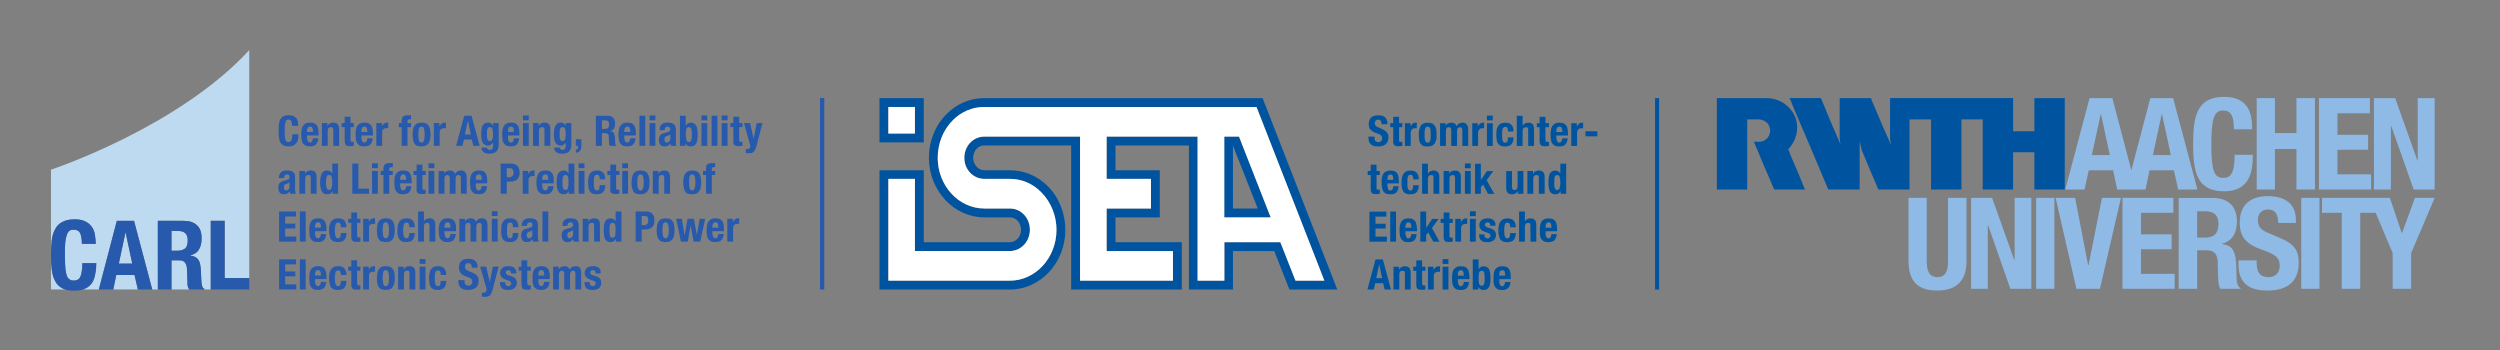 <?xml version="1.0" encoding="utf-8"?>
<!-- Generator: Adobe Illustrator 27.1.0, SVG Export Plug-In . SVG Version: 6.00 Build 0)  -->
<svg version="1.1" id="Ebene_1" xmlns="http://www.w3.org/2000/svg" xmlns:xlink="http://www.w3.org/1999/xlink" x="0px" y="0px"
	 viewBox="0 0 1986.81 278.24" style="enable-background:new 0 0 1986.81 278.24;" xml:space="preserve">
<rect x="0" y="0" width="1986.81" height="278.24" fill="#808080" stroke="none"/>
<style type="text/css">
	.st0{fill:#8EBAE5;}
	.st1{fill:#00549F;}
	.st2{fill:#FFFFFF;}
	.st3{fill:#275AAD;}
	.st4{fill:#BEDAF0;}
</style>
<g>
	<path class="st0" d="M1746.15,167.92h6.84c6.64,0,10.06,3.42,10.06,10.06c0,7.85-3.82,10.87-10.87,10.87h-6.04V167.92
		L1746.15,167.92z M1731.46,229.5h14.69v-30.59h7.65c6.04,0,8.45,3.42,8.65,9.06l0.4,13.89c0.2,2.82,0.4,5.63,1.81,7.65h15.9v-0.6
		c-2.82-1.41-3.22-5.43-3.22-13.08c-0.2-15.09-1.81-20.73-11.67-21.93v-0.2c8.05-1.81,12.07-8.25,12.07-17.91
		c0-12.27-7.45-18.51-19.32-18.51h-26.97V229.5"/>
	<path class="st0" d="M1516.75,157.25v50.31c0,19.32,11.07,23.34,22.94,23.34s23.14-4.83,23.14-23.34v-50.31h-14.69v50.31
		c0,7.24-1.61,12.68-8.45,12.68s-8.45-5.43-8.45-12.68v-50.31H1516.75"/>
	<polygon class="st0" points="1566.45,157.25 1566.45,229.5 1579.73,229.5 1579.73,178.79 1579.93,178.79 1597.64,229.5 
		1614.34,229.5 1614.34,157.25 1601.06,157.25 1601.06,206.76 1600.86,206.76 1583.15,157.25 1566.45,157.25 	"/>
	<polygon class="st0" points="1618.17,229.5 1632.66,229.5 1632.66,157.25 1618.17,157.25 1618.17,229.5 	"/>
	<polygon class="st0" points="1633.66,157.25 1650.16,229.5 1668.88,229.5 1685.58,157.25 1670.49,157.25 1659.82,210.58 
		1659.42,210.58 1649.16,157.25 1633.66,157.25 	"/>
	<polygon class="st0" points="1686.79,157.25 1686.79,229.5 1728.24,229.5 1728.24,217.62 1701.48,217.62 1701.48,198.1 
		1725.83,198.1 1725.83,186.23 1701.48,186.23 1701.48,169.13 1727.24,169.13 1727.24,157.25 1686.79,157.25 	"/>
	<path class="st0" d="M1778.95,206.96v2.82c0,13.48,6.44,21.13,22.94,21.13c15.7,0,24.95-6.84,24.95-22.14
		c0-8.85-2.82-14.49-13.68-19.12l-11.27-4.83c-6.04-2.62-7.45-5.43-7.45-9.86c0-4.23,1.81-8.45,8.25-8.45
		c5.63,0,7.85,4.02,7.85,10.67h14.09v-2.01c0-13.89-9.46-19.32-22.34-19.32c-13.88,0-22.34,7.04-22.34,21.13
		c0,12.07,5.84,17.51,18.92,21.93c9.46,3.42,12.88,5.84,12.88,12.28c0,6.24-4.23,9.06-8.65,9.06c-7.65,0-9.66-4.43-9.66-11.27v-2.01
		H1778.95"/>
	<polygon class="st0" points="1828.86,229.5 1843.35,229.5 1843.35,157.25 1828.86,157.25 1828.86,229.5 	"/>
	<polyline class="st0" points="1919.21,157.25 1908.95,185.23 1908.75,185.23 1899.29,157.25 1845.36,157.25 1845.36,169.13 
		1861.05,169.13 1861.05,229.5 1875.74,229.5 1875.74,169.13 1888.02,169.13 1901.5,201.12 1901.5,229.5 1916.19,229.5 
		1916.19,201.12 1934.91,157.25 1919.01,157.25 	"/>
	<path class="st1" d="M1388.56,150.61h-24.15V77.97h39.64c10.67,0,19.92,7.04,23.14,16.3c2.62,8.45,0.4,17.71-6.04,24.35
		c0.8,2.21,1.61,4.02,2.41,6.04c1.81,4.23,3.42,8.25,5.23,12.07l5.63,13.89h-24.35c0,0-0.2-0.6-0.4-0.8
		c-1.01-2.21-2.01-4.43-2.82-6.64l-6.04-13.89c-2.21-5.63-4.63-11.07-7.04-16.7c3.02,0,5.23,0.6,8.05-0.8
		c2.01-1.01,4.83-3.42,5.03-8.05c-0.2-2.21-0.8-4.02-2.21-5.84c-1.61-1.61-3.82-2.82-6.64-3.02h-9.46V150.61"/>
	<path class="st1" d="M1640.91,77.97v72.64h-24.15v-29.58h-16.9v29.58c-4.43,0-9.26,0-13.48,0h-10.67V94.87h-16.9v55.74h-24.15
		V94.87h-17.1v55.74h-24.75c-4.43-10.46-9.06-20.93-13.28-31.39c-0.4-2.21-1.01-4.43-1.61-6.64v38.03h-24.95
		c-4.83-11.47-9.66-22.74-14.49-34.41c-1.81-4.02-3.22-7.24-4.83-11.47l-0.4-0.6l-3.82-9.06l-5.43-12.88
		c-0.4-1.41-1.21-2.62-1.81-4.23h24.95c5.03,12.48,10.26,24.75,15.7,37.03v0.2c-0.2-1.41-0.6-3.22-0.81-4.43V89.04
		c0-3.42,0-7.45,0-11.07h24.95c0.2,0.8,0.4,1.21,0.6,2.01c3.02,6.84,5.84,13.68,8.65,20.32l6.64,14.89c-0.2-1.61-0.6-3.02-0.8-4.43
		v-32.8h97.8v26.36h16.9V77.97H1640.91"/>
	<path class="st0" d="M1727.03,77.97h-18.11l-15.09,57.35l-15.09-57.35h-18.11l-19.32,72.64h15.29l3.42-15.29h19.32l3.22,15.29
		h22.54l3.22-15.29h19.32l3.42,15.29h15.29L1727.03,77.97L1727.03,77.97z M1662.44,123.25l7.04-32.6h0.2l7.04,32.6H1662.44
		L1662.44,123.25z M1710.94,123.25l7.04-32.6h0.2l7.04,32.6H1710.94"/>
	<path class="st0" d="M1789.82,102.72c0-10.46-1.41-25.76-22.34-25.76c-21.73,0-24.55,15.7-24.55,37.63
		c0,21.93,2.82,37.43,24.55,37.43c19.12,0,22.94-13.28,22.94-28.98h-14.49c0,15.7-3.82,18.31-9.06,18.31
		c-6.44,0-9.46-4.02-9.46-25.76c0-20.53,1.81-27.77,9.26-27.77c6.44,0,8.65,4.43,8.65,14.89H1789.82"/>
	<polygon class="st0" points="1793.44,150.61 1807.93,150.61 1807.93,118.42 1825.03,118.42 1825.03,150.61 1839.72,150.61 
		1839.72,77.97 1825.03,77.97 1825.03,105.74 1807.93,105.74 1807.93,77.97 1793.44,77.97 1793.44,150.61 	"/>
	<polygon class="st0" points="1842.94,77.97 1842.94,150.61 1884.4,150.61 1884.4,138.54 1857.63,138.54 1857.63,119.02 
		1881.98,119.02 1881.98,107.15 1857.63,107.15 1857.63,90.04 1883.39,90.04 1883.39,77.97 1842.94,77.97 	"/>
	<polygon class="st0" points="1886.61,77.97 1886.61,150.61 1900.09,150.61 1900.09,99.9 1900.3,99.9 1918.2,150.61 1934.91,150.61 
		1934.91,77.97 1921.42,77.97 1921.42,127.67 1921.22,127.67 1903.51,77.97 1886.61,77.97 	"/>
	<polygon class="st1" points="1315.31,230.1 1318.53,230.1 1318.53,77.97 1315.31,77.97 1315.31,230.1 	"/>
	<path class="st1" d="M1095.97,210.38h0.2l2.21,10.67h-4.63L1095.97,210.38L1095.97,210.38z M1086.71,230.1h5.03l1.21-5.03h6.24
		l1.21,5.03h5.03l-6.44-23.95h-5.84L1086.71,230.1L1086.71,230.1z M1107.44,230.1h4.63v-12.07c0-2.01,0.8-2.82,2.41-2.82
		c0.8,0,1.21,0,1.61,0.4c0.2,0.4,0.4,1.01,0.4,2.01v12.48h4.63v-13.48c0-1.81-0.4-3.02-1.21-3.82c-0.8-0.8-1.81-1.21-3.42-1.21
		c-1.01,0-1.81,0.2-2.62,0.6c-0.8,0.4-1.41,1.01-2.01,2.01l0,0v-2.21h-4.43V230.1L1107.44,230.1z M1125.55,211.99h-2.41v3.22h2.41
		v10.26c0,1.01,0,1.81,0.2,2.41c0,0.6,0.2,1.01,0.6,1.41c0.2,0.4,0.6,0.6,1.21,0.8c0.6,0,1.41,0.2,2.21,0.2c0.6,0,1.01,0,1.61,0
		c0.4-0.2,1.01-0.2,1.41-0.2v-3.22c-0.2,0-0.2,0-0.4,0c-0.2,0-0.4,0-0.6,0c-0.6,0-1.01-0.2-1.41-0.4c-0.2-0.4-0.2-0.8-0.2-1.61
		v-9.66h2.62v-3.22h-2.62v-5.03h-4.63V211.99L1125.55,211.99z M1134.81,230.1h4.63v-10.87c0-0.6,0.2-1.21,0.4-1.61
		c0.2-0.4,0.4-0.6,0.8-1.01c0.4-0.2,0.6-0.4,1.01-0.4c0.4-0.2,0.8-0.2,1.21-0.2s0.6,0,0.8,0c0.2,0,0.4,0,0.8,0v-4.43
		c-0.2,0-0.4,0-0.6,0c0,0-0.2,0-0.4,0c-0.8,0-1.61,0.2-2.41,0.8c-0.6,0.4-1.21,1.21-1.61,2.01h-0.2v-2.41h-4.43V230.1L1134.81,230.1
		z M1146.48,209.78h4.63v-3.82h-4.63V209.78L1146.48,209.78z M1146.48,230.1h4.63v-18.11h-4.63V230.1L1146.48,230.1z
		 M1167.81,221.85v-1.21c0-1.41-0.2-2.62-0.4-3.62c0-1.21-0.4-2.21-1.01-3.02c-0.4-0.8-1.01-1.41-2.01-1.81
		c-0.8-0.4-1.81-0.6-3.22-0.6c-1.61,0-2.82,0.2-3.82,0.8c-0.8,0.4-1.61,1.21-2.21,2.01c-0.4,0.8-0.8,1.81-1.01,3.02
		c0,1.01-0.2,2.21-0.2,3.42c0,1.21,0,2.21,0.2,3.42c0,1.21,0.4,2.21,0.8,3.22c0.4,0.8,1.21,1.61,2.01,2.21
		c1.01,0.6,2.41,0.8,4.02,0.8c2.21,0,3.82-0.6,4.83-1.61c1.01-1.21,1.61-2.82,1.61-4.83h-4.02c-0.2,1.01-0.4,2.01-0.8,2.41
		c-0.4,0.6-1.01,1.01-1.61,1.01c-0.6,0-0.8-0.2-1.21-0.4c-0.2-0.2-0.4-0.6-0.6-1.01c-0.2-0.4-0.4-0.8-0.4-1.41
		c-0.2-0.4-0.2-1.01-0.2-1.41v-1.41H1167.81L1167.81,221.85z M1158.55,219.03v-0.8c0-0.4,0-0.8,0.2-1.21c0-0.4,0.2-0.8,0.4-1.21
		c0.2-0.2,0.4-0.6,0.6-0.8c0.4-0.2,0.8-0.2,1.21-0.2s0.8,0,1.21,0.2c0.2,0.2,0.4,0.4,0.6,0.8c0.2,0.4,0.4,0.8,0.4,1.41
		c0,0.4,0.2,1.01,0.2,1.81H1158.55L1158.55,219.03z M1170.43,230.1h4.43v-2.01l0,0c0.6,1.01,1.21,1.61,1.81,1.81
		c0.6,0.4,1.41,0.6,2.41,0.6c1.81,0,3.22-0.8,4.23-2.21c0.8-1.41,1.21-3.82,1.21-7.24s-0.4-5.84-1.21-7.24
		c-1.01-1.41-2.41-2.21-4.23-2.21c-1.01,0-1.61,0.2-2.21,0.6c-0.6,0.2-1.21,0.8-1.81,1.61l0,0v-7.65h-4.63V230.1L1170.43,230.1z
		 M1175.46,216.62c0.4-1.01,1.01-1.41,2.01-1.41c1.01,0,1.81,0.4,2.01,1.41c0.4,1.01,0.4,2.41,0.4,4.43s0,3.42-0.4,4.43
		c-0.2,1.01-1.01,1.61-2.01,1.61c-1.01,0-1.61-0.6-2.01-1.61c-0.2-1.01-0.4-2.42-0.4-4.43S1175.26,217.62,1175.46,216.62
		 M1200.61,221.85v-1.21c0-1.41,0-2.62-0.2-3.62c-0.2-1.21-0.6-2.21-1.01-3.02c-0.6-0.8-1.21-1.41-2.01-1.81
		c-1.01-0.4-2.01-0.6-3.42-0.6c-1.41,0-2.82,0.2-3.62,0.8c-1.01,0.4-1.81,1.21-2.21,2.01c-0.6,0.8-0.8,1.81-1.01,3.02
		c-0.2,1.01-0.2,2.21-0.2,3.42c0,1.21,0,2.21,0,3.42c0.2,1.21,0.4,2.21,0.8,3.22c0.6,0.8,1.21,1.61,2.21,2.21
		c0.8,0.6,2.21,0.8,3.82,0.8c2.21,0,3.82-0.6,4.83-1.61c1.21-1.21,1.61-2.82,1.81-4.83h-4.23c-0.2,1.01-0.4,2.01-0.8,2.41
		c-0.2,0.6-0.8,1.01-1.61,1.01c-0.4,0-0.8-0.2-1.01-0.4c-0.4-0.2-0.6-0.6-0.8-1.01c-0.2-0.4-0.2-0.8-0.4-1.41c0-0.4,0-1.01,0-1.41
		v-1.41H1200.61L1200.61,221.85z M1191.56,219.03v-0.8c0-0.4,0-0.8,0-1.21c0.2-0.4,0.2-0.8,0.4-1.21c0.2-0.2,0.4-0.6,0.8-0.8
		c0.2-0.2,0.6-0.2,1.01-0.2c0.6,0,1.01,0,1.21,0.2c0.4,0.2,0.6,0.4,0.8,0.8c0.2,0.4,0.2,0.8,0.2,1.41c0.2,0.4,0.2,1.01,0.2,1.81
		H1191.56"/>
	<path class="st1" d="M1088.32,168.12v23.95h13.88v-4.02h-9.06v-6.44h8.05v-3.82h-8.05v-5.63h8.65v-4.02H1088.32L1088.32,168.12z
		 M1104.83,192.07h4.63v-23.95h-4.63V192.07L1104.83,192.07z M1126.16,183.82v-1.21c0-1.41-0.2-2.62-0.4-3.62
		c-0.2-1.21-0.4-2.21-1.01-3.02c-0.4-0.8-1.21-1.41-2.01-1.81c-0.8-0.4-2.01-0.6-3.22-0.6c-1.61,0-2.82,0.2-3.82,0.8
		c-1.01,0.4-1.61,1.21-2.21,2.01c-0.4,0.8-0.8,1.81-1.01,3.02c-0.2,1.01-0.2,2.21-0.2,3.42c0,1.21,0,2.21,0.2,3.42
		c0,1.21,0.4,2.21,0.81,3.22c0.4,0.8,1.21,1.61,2.01,2.21c1.01,0.6,2.21,0.8,4.02,0.8c2.21,0,3.82-0.6,4.83-1.61
		c1.01-1.21,1.61-2.82,1.61-4.83h-4.02c-0.2,1.01-0.4,2.01-0.8,2.41c-0.4,0.6-1.01,1.01-1.81,1.01c-0.4,0-0.8-0.2-1.01-0.4
		c-0.2-0.2-0.6-0.6-0.6-1.01c-0.2-0.4-0.4-0.8-0.4-1.41c-0.2-0.4-0.2-1.01-0.2-1.41v-1.41H1126.16L1126.16,183.82z M1116.9,181v-0.8
		c0-0.4,0-0.8,0.2-1.21c0-0.4,0.2-0.8,0.4-1.21c0-0.2,0.4-0.6,0.6-0.8c0.4-0.2,0.8-0.2,1.21-0.2s0.8,0,1.21,0.2
		c0.2,0.2,0.4,0.4,0.6,0.8c0.2,0.4,0.4,0.81,0.4,1.41c0,0.4,0,1.01,0.2,1.81H1116.9L1116.9,181z M1128.77,168.12v23.95h4.63v-5.23
		l1.61-2.21l4.02,7.45h5.03l-6.04-10.87l5.23-7.24h-5.03l-4.63,6.84h-0.2v-12.68H1128.77L1128.77,168.12z M1147.29,173.96h-2.41
		v3.22h2.41v10.26c0,1.01,0,1.81,0.2,2.42c0,0.6,0.2,1.01,0.6,1.41c0.2,0.4,0.6,0.6,1.21,0.8c0.6,0.2,1.21,0.2,2.21,0.2
		c0.6,0,1.01,0,1.61,0c0.4-0.2,0.8-0.2,1.41-0.2v-3.22c-0.2,0-0.4,0-0.4,0c-0.2,0-0.4,0-0.6,0c-0.6,0-1.21-0.2-1.41-0.4
		c-0.2-0.4-0.2-0.8-0.2-1.61v-9.66h2.62v-3.22h-2.62v-5.03h-4.63V173.96L1147.29,173.96z M1156.54,192.07h4.63V181.2
		c0-0.6,0.2-1.01,0.4-1.61c0.2-0.4,0.4-0.6,0.8-1.01c0.2-0.2,0.6-0.4,1.01-0.4c0.4-0.2,0.8-0.2,1.21-0.2c0.2,0,0.6,0,0.8,0
		c0.2,0,0.4,0,0.6,0v-4.43c0,0-0.2,0-0.4,0c0,0-0.2,0-0.4,0c-1.01,0-1.81,0.2-2.41,0.8c-0.6,0.4-1.21,1.21-1.61,2.01h-0.2v-2.41
		h-4.43V192.07L1156.54,192.07z M1168.21,171.74h4.63v-3.82h-4.63V171.74L1168.21,171.74z M1168.21,192.07h4.63v-18.11h-4.63V192.07
		L1168.21,192.07z M1175.46,186.23v0.6c0,0.8,0.2,1.61,0.4,2.21c0.2,0.8,0.6,1.41,1.01,1.81c0.6,0.6,1.21,1.01,2.01,1.21
		c0.8,0.4,2.01,0.4,3.22,0.4c1.01,0,2.01,0,2.82-0.4c0.81-0.2,1.41-0.4,2.01-1.01c0.6-0.4,1.21-1.01,1.41-1.81
		c0.4-0.6,0.6-1.41,0.6-2.41c0-1.41-0.4-2.41-1.01-3.22c-0.6-0.81-1.61-1.41-3.02-2.01l-2.82-0.8c-0.8-0.4-1.21-0.6-1.61-1.01
		c-0.2-0.4-0.4-0.8-0.4-1.21c0-0.6,0.2-1.01,0.6-1.41c0.4-0.4,1.01-0.4,1.61-0.4c0.8,0,1.21,0.2,1.61,0.6c0.2,0.4,0.4,1.01,0.4,2.01
		h4.23v-0.8c0-1.61-0.6-2.82-1.61-3.62c-1.01-1.01-2.41-1.41-4.63-1.41c-1.21,0-2.21,0.2-3.02,0.4c-0.8,0.4-1.61,0.6-2.01,1.21
		c-0.6,0.4-1.01,1.01-1.21,1.61c-0.2,0.8-0.4,1.41-0.4,2.21c0,1.21,0.4,2.21,1.01,3.02c0.6,1.01,1.61,1.61,2.82,2.01l3.22,1.21
		c0.6,0.2,1.01,0.4,1.21,0.6c0.4,0.4,0.6,0.8,0.6,1.41c0,0.6-0.2,1.21-0.6,1.61c-0.6,0.4-1.01,0.6-1.81,0.6
		c-0.8,0-1.41-0.4-1.81-0.8s-0.6-1.21-0.6-1.81v-0.6H1175.46L1175.46,186.23z M1204.64,180.6c0-2.21-0.6-4.02-1.61-5.23
		c-1.21-1.21-2.82-1.81-4.83-1.81c-1.21,0-2.01,0.2-3.02,0.4c-0.8,0.4-1.61,0.8-2.21,1.61c-0.8,0.6-1.21,1.61-1.61,2.82
		s-0.6,2.82-0.6,4.63c0,1.81,0.2,3.42,0.6,4.63c0.2,1.21,0.6,2.21,1.21,2.82c0.6,0.8,1.21,1.21,2.21,1.61c0.8,0.2,1.81,0.4,3.02,0.4
		c2.41,0,4.23-0.6,5.23-1.81c1.01-1.41,1.61-3.22,1.61-5.43h-4.43c0,1.41-0.2,2.41-0.6,3.22c-0.4,0.6-0.8,1.01-1.61,1.01
		c-0.6,0-1.01-0.2-1.21-0.4c-0.4-0.2-0.6-0.6-0.8-1.21c-0.2-0.4-0.4-1.21-0.4-2.01c0-0.6-0.2-1.61-0.2-2.82
		c0-1.01,0.2-1.81,0.2-2.62s0.2-1.41,0.4-2.01c0.2-0.4,0.4-0.8,0.8-1.21c0.2-0.2,0.8-0.2,1.41-0.2c0.4,0,0.6,0,1.01,0.2
		c0.2,0.2,0.4,0.6,0.6,0.8c0.2,0.4,0.2,0.8,0.4,1.21c0,0.4,0,0.8,0,1.41H1204.64L1204.64,180.6z M1207.25,192.07h4.63v-12.07
		c0-1.81,0.8-2.82,2.41-2.82c0.8,0,1.21,0,1.61,0.4c0.2,0.4,0.4,1.01,0.4,2.01v12.48h4.63v-13.48c0-1.81-0.4-3.02-1.21-3.82
		s-1.81-1.21-3.42-1.21c-2.01,0-3.42,0.8-4.43,2.21l0,0v-7.65h-4.63V192.07L1207.25,192.07z M1237.44,183.82v-1.21
		c0-1.41,0-2.62-0.2-3.62c-0.2-1.21-0.6-2.21-1.01-3.02c-0.6-0.8-1.21-1.41-2.01-1.81c-1.01-0.4-2.01-0.6-3.42-0.6
		c-1.61,0-2.82,0.2-3.62,0.8c-1.01,0.4-1.81,1.21-2.21,2.01c-0.6,0.8-0.8,1.81-1.01,3.02c-0.2,1.01-0.2,2.21-0.2,3.42
		c0,1.21,0,2.21,0,3.42c0.2,1.21,0.4,2.21,0.8,3.22c0.6,0.8,1.21,1.61,2.21,2.21c0.81,0.6,2.21,0.8,3.82,0.8
		c2.21,0,3.82-0.6,4.83-1.61c1.01-1.21,1.61-2.82,1.81-4.83h-4.23c-0.2,1.01-0.4,2.01-0.8,2.41c-0.2,0.6-0.8,1.01-1.61,1.01
		c-0.4,0-0.8-0.2-1.01-0.4c-0.4-0.2-0.6-0.6-0.8-1.01c-0.2-0.4-0.2-0.8-0.4-1.41c0-0.4,0-1.01,0-1.41v-1.41H1237.44L1237.44,183.82z
		 M1228.38,181v-0.8c0-0.4,0-0.8,0-1.21c0.2-0.4,0.2-0.8,0.4-1.21c0.2-0.2,0.4-0.6,0.8-0.8c0.2-0.2,0.6-0.2,1.01-0.2
		c0.6,0,1.01,0,1.21,0.2c0.4,0.2,0.6,0.4,0.8,0.8c0,0.4,0.2,0.81,0.2,1.41c0.2,0.4,0.2,1.01,0.2,1.81H1228.38"/>
	<path class="st1" d="M1089.33,135.92h-2.41v3.22h2.41v10.26c0,1.01,0,1.81,0.2,2.41c0,0.6,0.2,1.01,0.6,1.41
		c0.2,0.4,0.6,0.6,1.21,0.8c0.6,0.2,1.41,0.2,2.21,0.2c0.6,0,1.01,0,1.61,0c0.4-0.2,1.01-0.2,1.41-0.2v-3.22c-0.2,0-0.4,0-0.4,0
		c-0.2,0-0.4,0-0.6,0c-0.6,0-1.21-0.2-1.41-0.4c-0.2-0.4-0.2-0.8-0.2-1.61v-9.66h2.62v-3.22h-2.62v-5.03h-4.63V135.92
		L1089.33,135.92z M1111.67,145.78v-1.21c0-1.21,0-2.62-0.2-3.62c-0.2-1.21-0.4-2.21-1.01-3.02c-0.4-0.81-1.21-1.41-2.01-1.81
		c-0.8-0.4-2.01-0.6-3.22-0.6c-1.61,0-2.82,0.2-3.82,0.8c-1.01,0.4-1.61,1.21-2.21,2.01c-0.4,0.8-0.8,1.81-1.01,3.02
		c-0.2,1.01-0.2,2.21-0.2,3.42c0,1.21,0,2.21,0.2,3.42c0,1.21,0.4,2.21,0.8,3.22c0.4,0.8,1.01,1.61,2.01,2.21
		c1.01,0.6,2.21,0.8,4.02,0.8c2.21,0,3.82-0.6,4.83-1.61c1.01-1.21,1.61-2.82,1.61-4.83h-4.23c0,1.01-0.2,2.01-0.6,2.41
		c-0.4,0.6-1.01,1.01-1.81,1.01c-0.4,0-0.8-0.2-1.01-0.4c-0.4-0.2-0.6-0.6-0.8-1.01c0-0.4-0.2-0.8-0.2-1.41
		c-0.2-0.4-0.2-1.01-0.2-1.41v-1.41H1111.67L1111.67,145.78z M1102.61,142.97v-0.81c0-0.4,0-0.8,0.2-1.21c0-0.4,0.2-0.8,0.2-1.21
		c0.2-0.2,0.6-0.6,0.8-0.8c0.4-0.2,0.6-0.2,1.21-0.2c0.4,0,0.8,0,1.21,0.2c0.2,0.2,0.4,0.4,0.6,0.8c0.2,0.4,0.2,0.8,0.4,1.41
		c0,0.4,0,1.01,0,1.81H1102.61L1102.61,142.97z M1127.56,142.56c0-2.21-0.6-4.02-1.61-5.23c-1.01-1.21-2.62-1.81-4.83-1.81
		c-1.01,0-2.01,0.2-3.02,0.4c-0.8,0.4-1.61,0.8-2.21,1.61c-0.6,0.6-1.21,1.61-1.61,2.82c-0.2,1.21-0.4,2.82-0.4,4.63
		c0,1.81,0,3.42,0.4,4.63c0.2,1.21,0.6,2.21,1.21,2.82c0.6,0.8,1.41,1.21,2.21,1.61c0.8,0.2,1.81,0.4,3.02,0.4
		c2.41,0,4.23-0.6,5.23-1.81c1.01-1.41,1.61-3.22,1.61-5.43h-4.43c0,1.41-0.2,2.42-0.6,3.22c-0.2,0.6-0.8,1.01-1.61,1.01
		c-0.6,0-1.01-0.2-1.21-0.4c-0.4-0.2-0.6-0.6-0.8-1.21c-0.2-0.4-0.4-1.21-0.4-2.01c0-0.6,0-1.61,0-2.82c0-1.01,0-1.81,0-2.62
		s0.2-1.41,0.4-2.01c0.2-0.4,0.4-0.8,0.8-1.21c0.4-0.2,0.8-0.2,1.41-0.2c0.4,0,0.8,0,1.01,0.2c0.2,0.2,0.4,0.6,0.6,0.8
		c0.2,0.4,0.2,0.8,0.4,1.21c0,0.4,0,0.8,0,1.41H1127.56L1127.56,142.56z M1130.18,154.03h4.63v-12.07c0-1.81,0.8-2.82,2.41-2.82
		c0.8,0,1.21,0,1.61,0.4c0.4,0.4,0.4,1.01,0.4,2.01v12.48h4.63v-13.48c0-1.81-0.4-3.02-1.21-3.82c-0.8-0.8-1.81-1.21-3.42-1.21
		c-2.01,0-3.42,0.8-4.23,2.21h-0.2v-7.65h-4.63V154.03L1130.18,154.03z M1147.29,154.03h4.63v-12.07c0-1.81,0.8-2.82,2.41-2.82
		c0.6,0,1.21,0,1.41,0.4c0.4,0.4,0.6,1.01,0.6,2.01v12.48h4.63v-13.48c0-1.81-0.4-3.02-1.21-3.82c-0.8-0.8-2.01-1.21-3.42-1.21
		c-1.01,0-2.01,0.2-2.82,0.6c-0.6,0.4-1.41,1.01-1.81,2.01l0,0v-2.21h-4.43V154.03L1147.29,154.03z M1164.19,133.71h4.63v-3.82
		h-4.63V133.71L1164.19,133.71z M1164.19,154.03h4.63v-18.11h-4.63V154.03L1164.19,154.03z M1172.24,130.09v23.95h4.63v-5.23
		l1.81-2.21l3.82,7.45h5.03l-6.04-10.87l5.23-7.24h-5.03l-4.63,6.84h-0.2v-12.68H1172.24L1172.24,130.09z M1206.25,154.03h4.43
		v-18.11h-4.63V148c0,2.01-0.8,3.02-2.41,3.02c-0.8,0-1.21-0.2-1.61-0.6c-0.2-0.4-0.4-1.01-0.4-2.01v-12.48h-4.63v13.48
		c0,1.81,0.4,3.02,1.21,3.82s1.81,1.21,3.42,1.21c1.01,0,1.81-0.2,2.62-0.6c0.81-0.4,1.41-1.01,2.01-2.01l0,0V154.03L1206.25,154.03
		z M1213.89,154.03h4.63v-12.07c0-1.81,0.8-2.82,2.41-2.82c0.8,0,1.21,0,1.61,0.4c0.4,0.4,0.4,1.01,0.4,2.01v12.48h4.63v-13.48
		c0-1.81-0.4-3.02-1.21-3.82c-0.81-0.8-1.81-1.21-3.42-1.21c-1.01,0-1.81,0.2-2.62,0.6c-0.8,0.4-1.41,1.01-1.81,2.01h-0.2v-2.21
		h-4.43V154.03L1213.89,154.03z M1240.25,154.03h4.43v-23.95h-4.63v7.65h-0.2c-0.4-0.8-1.01-1.41-1.61-1.61
		c-0.6-0.4-1.41-0.6-2.21-0.6c-1.81,0-3.22,0.8-4.23,2.21c-0.8,1.41-1.21,3.82-1.21,7.24c0,3.42,0.4,5.84,1.21,7.24
		c1.01,1.61,2.41,2.21,4.23,2.21c1.01,0,1.81-0.2,2.41-0.6c0.6-0.2,1.21-0.8,1.61-1.81h0.2V154.03L1240.25,154.03z M1235.63,140.55
		c0.2-1.01,1.01-1.41,1.81-1.41c1.21,0,1.81,0.4,2.01,1.41c0.4,1.01,0.6,2.42,0.6,4.43c0,2.01-0.2,3.42-0.6,4.43
		c-0.2,1.01-0.8,1.61-2.01,1.61c-0.8,0-1.61-0.6-1.81-1.61c-0.4-1.01-0.4-2.41-0.4-4.43
		C1235.22,142.97,1235.22,141.56,1235.63,140.55"/>
	<path class="st1" d="M1087.52,108.56v1.01c0,2.21,0.6,3.82,1.81,5.03c1.01,1.21,3.02,1.81,5.84,1.81c2.62,0,4.63-0.6,6.04-1.81
		c1.41-1.01,2.21-3.02,2.21-5.43c0-0.8,0-1.41-0.2-2.01s-0.4-1.21-0.8-1.61c-0.2-0.6-0.8-1.01-1.41-1.41
		c-0.6-0.6-1.21-1.01-2.21-1.41l-3.62-1.61c-1.01-0.4-1.81-0.8-2.01-1.41c-0.4-0.4-0.6-1.01-0.6-1.81c0-0.4,0.2-0.6,0.2-1.01
		c0-0.4,0.2-0.6,0.4-0.8c0.2-0.4,0.6-0.6,0.81-0.8c0.4,0,0.8-0.2,1.41-0.2c1.01,0,1.61,0.4,2.01,1.01c0.4,0.6,0.6,1.41,0.6,2.62
		h4.63v-0.6c0-1.21-0.2-2.21-0.6-3.02c-0.4-0.8-0.8-1.41-1.41-2.01c-0.8-0.6-1.41-0.81-2.41-1.21c-0.8-0.2-1.81-0.2-3.02-0.2
		c-2.21,0-4.02,0.4-5.43,1.61c-1.21,1.21-2.01,3.02-2.01,5.43c0,0.8,0.2,1.81,0.4,2.62c0.2,0.6,0.6,1.41,1.21,1.81
		c0.6,0.6,1.21,1.21,2.01,1.61c0.8,0.4,1.61,0.8,2.82,1.21c0.8,0.2,1.41,0.4,2.01,0.8c0.4,0.2,1.01,0.4,1.21,0.8
		c0.4,0.2,0.6,0.6,0.8,1.01c0.2,0.4,0.2,0.8,0.2,1.41c0,1.01-0.4,1.81-0.8,2.21c-0.6,0.4-1.41,0.8-2.01,0.8
		c-0.8,0-1.21-0.2-1.61-0.4c-0.4-0.2-0.81-0.4-1.01-0.6c-0.2-0.4-0.4-0.8-0.6-1.21c0-0.4,0-1.01,0-1.61v-0.6H1087.52L1087.52,108.56
		z M1107.24,97.89h-2.41v3.22h2.41v10.26c0,1.01,0,1.81,0,2.41c0.2,0.6,0.4,1.01,0.8,1.41c0.2,0.4,0.6,0.6,1.21,0.8
		c0.6,0.2,1.21,0.2,2.21,0.2c0.6,0,1.01,0,1.41,0c0.6-0.2,1.01-0.2,1.61-0.2v-3.22c-0.2,0-0.4,0-0.6,0c0,0-0.2,0-0.4,0
		c-0.8,0-1.21,0-1.41-0.4c-0.2-0.2-0.2-0.8-0.2-1.61v-9.66h2.62v-3.22h-2.62v-5.03h-4.63V97.89L1107.24,97.89z M1116.5,116h4.63
		v-10.87c0-0.6,0.2-1.01,0.4-1.41c0.2-0.6,0.4-0.8,0.8-1.01c0.2-0.4,0.6-0.6,1.01-0.6c0.4-0.2,0.8-0.2,1.21-0.2c0.2,0,0.4,0,0.8,0
		c0.2,0,0.4,0,0.6,0v-4.43c0,0-0.2,0-0.4,0c-0.2,0-0.2,0-0.4,0c-1.01,0-1.81,0.2-2.41,0.8c-0.6,0.4-1.21,1.21-1.81,2.01l0,0v-2.41
		h-4.43V116L1116.5,116z M1127.77,111.17c0.4,1.21,0.6,2.21,1.21,3.02c0.6,0.8,1.21,1.41,2.21,1.81c1.01,0.2,2.01,0.4,3.42,0.4
		c1.41,0,2.41-0.2,3.42-0.6c0.8-0.4,1.61-1.01,2.21-1.81c0.4-0.8,0.8-1.81,1.21-3.02c0.2-1.01,0.2-2.41,0.2-4.02
		c0-1.61,0-3.02-0.2-4.02c-0.2-1.21-0.6-2.21-1.21-3.02c-0.6-0.8-1.21-1.41-2.21-1.81c-0.8-0.4-2.01-0.6-3.42-0.6
		c-1.21,0-2.41,0.2-3.22,0.6c-1.01,0.4-1.81,1.01-2.21,1.81c-0.6,0.8-1.01,1.81-1.21,3.02c-0.4,1.21-0.4,2.41-0.4,4.02
		C1127.56,108.56,1127.56,109.97,1127.77,111.17 M1132.19,104.33c0-0.6,0.2-1.41,0.4-2.01c0.2-0.4,0.4-1.01,0.6-1.21
		c0.4-0.4,0.8-0.4,1.41-0.4c1.01,0,1.61,0.4,2.01,1.41c0.4,1.01,0.4,2.62,0.4,4.83c0,2.21,0,3.82-0.4,4.83
		c-0.4,1.01-1.01,1.61-2.01,1.61c-0.6,0-1.01-0.2-1.41-0.6c-0.2-0.2-0.4-0.6-0.6-1.21c-0.2-0.6-0.4-1.21-0.4-2.01
		c0-0.8,0-1.61,0-2.62C1132.19,106.14,1132.19,105.14,1132.19,104.33 M1144.47,116h4.63v-11.87c0-1.01,0.2-1.81,0.6-2.41
		c0.4-0.4,1.01-0.6,1.81-0.6c0.6,0,1.01,0.2,1.41,0.6c0.2,0.4,0.4,0.8,0.4,1.61V116h4.63v-11.87c0-1.01,0.2-1.81,0.6-2.41
		c0.4-0.4,1.01-0.6,1.81-0.6c0.6,0,1.01,0.2,1.41,0.6c0.2,0.4,0.4,0.8,0.4,1.61V116h4.63v-13.08c0-1.81-0.4-3.22-1.21-4.02
		c-0.6-1.01-1.81-1.41-3.22-1.41c-1.21,0-2.21,0.2-3.02,0.8c-0.6,0.4-1.21,1.01-1.61,2.01l0,0c-0.4-0.8-0.8-1.61-1.61-2.01
		c-0.6-0.6-1.61-0.8-2.62-0.8c-1.01,0-1.81,0.2-2.62,0.6c-0.8,0.2-1.41,0.8-2.01,1.61l0,0v-1.81h-4.43V116L1144.47,116z
		 M1170.02,116h4.63v-10.87c0-0.6,0.2-1.01,0.4-1.41c0.2-0.6,0.4-0.8,0.8-1.01c0.2-0.4,0.6-0.6,1.01-0.6c0.4-0.2,0.8-0.2,1.21-0.2
		c0.2,0,0.6,0,0.81,0c0.2,0,0.4,0,0.6,0v-4.43c0,0-0.2,0-0.4,0s-0.2,0-0.4,0c-1.01,0-1.81,0.2-2.41,0.8
		c-0.6,0.4-1.21,1.21-1.81,2.01l0,0v-2.41h-4.43V116L1170.02,116z M1181.7,95.68h4.63v-3.82h-4.63V95.68L1181.7,95.68z M1181.7,116
		h4.63V97.89h-4.63V116L1181.7,116z M1202.83,104.53c0-2.21-0.4-4.02-1.61-5.23c-1.01-1.21-2.62-1.81-4.83-1.81
		c-1.01,0-2.01,0.2-3.02,0.4c-0.8,0.4-1.61,0.8-2.21,1.61c-0.6,0.6-1.21,1.61-1.61,2.82c-0.2,1.21-0.4,2.82-0.4,4.63
		c0,1.81,0.2,3.42,0.4,4.63c0.2,1.21,0.8,2.21,1.21,2.82c0.6,0.8,1.41,1.21,2.21,1.61c0.8,0.2,1.81,0.4,3.02,0.4
		c2.41,0,4.23-0.6,5.23-1.81c1.21-1.41,1.61-3.22,1.61-5.43h-4.43c0,1.41-0.2,2.41-0.4,3.22c-0.4,0.6-1.01,1.01-1.81,1.01
		c-0.4,0-1.01-0.2-1.21-0.4c-0.4-0.2-0.6-0.6-0.8-1.21c-0.2-0.4-0.2-1.21-0.4-1.81c0-0.8,0-1.81,0-3.02c0-1.01,0-1.81,0-2.62
		c0.2-0.8,0.2-1.41,0.4-2.01c0.2-0.4,0.4-0.8,0.8-1.01c0.4-0.4,0.8-0.4,1.41-0.4c0.4,0,0.8,0,1.01,0.2c0.4,0.2,0.6,0.6,0.6,0.8
		c0.2,0.4,0.4,0.81,0.4,1.21c0,0.4,0,0.8,0,1.41H1202.83L1202.83,104.53z M1205.44,116h4.63v-12.07c0-1.81,1.01-2.82,2.62-2.82
		c0.6,0,1.21,0.2,1.41,0.4c0.4,0.4,0.4,1.01,0.4,2.01V116h4.63v-13.48c0-1.81-0.4-3.02-1.01-3.82c-0.8-0.8-2.01-1.21-3.42-1.21
		c-2.01,0-3.62,0.8-4.43,2.21h-0.2v-7.65h-4.63V116L1205.44,116z M1223.55,97.89h-2.21v3.22h2.21v10.26c0,1.01,0,1.81,0.2,2.41
		c0.2,0.6,0.4,1.01,0.6,1.41c0.4,0.4,0.81,0.6,1.41,0.8c0.4,0.2,1.21,0.2,2.21,0.2c0.4,0,1.01,0,1.41,0c0.6-0.2,1.01-0.2,1.61-0.2
		v-3.22c-0.2,0-0.4,0-0.6,0c-0.2,0-0.4,0-0.6,0c-0.6,0-1.01,0-1.21-0.4c-0.2-0.2-0.4-0.8-0.4-1.61v-9.66h2.82v-3.22h-2.82v-5.03
		h-4.63V97.89L1223.55,97.89z M1246.09,107.75v-1.21c0-1.21-0.2-2.62-0.2-3.62c-0.2-1.21-0.6-2.21-1.01-3.02
		c-0.6-0.8-1.21-1.41-2.21-1.81c-0.8-0.4-1.81-0.6-3.22-0.6c-1.61,0-2.82,0.2-3.82,0.8c-0.8,0.4-1.61,1.21-2.01,2.01
		c-0.6,0.8-1.01,1.81-1.01,3.02c-0.2,1.01-0.4,2.21-0.4,3.42c0,1.21,0.2,2.21,0.2,3.42c0.2,1.21,0.4,2.21,0.8,3.22
		c0.4,0.8,1.21,1.61,2.21,2.21c0.8,0.6,2.21,0.8,3.82,0.8c2.21,0,3.82-0.6,4.83-1.61c1.01-1.21,1.61-2.82,1.81-4.83h-4.23
		c-0.2,1.01-0.4,2.01-0.8,2.41c-0.4,0.6-0.8,1.01-1.61,1.01c-0.4,0-0.8-0.2-1.21-0.4c-0.2-0.2-0.4-0.6-0.6-1.01
		c-0.2-0.4-0.4-0.8-0.4-1.21c0-0.6-0.2-1.21-0.2-1.61v-1.41H1246.09L1246.09,107.75z M1236.83,104.93v-0.8c0-0.4,0.2-0.8,0.2-1.21
		c0-0.4,0.2-0.8,0.4-1.21c0.2-0.2,0.4-0.6,0.6-0.8c0.4-0.2,0.8-0.2,1.21-0.2c0.6,0,0.8,0,1.21,0.2c0.2,0.2,0.6,0.4,0.6,0.8
		c0.2,0.4,0.4,0.8,0.4,1.41c0.2,0.4,0.2,1.01,0.2,1.81H1236.83L1236.83,104.93z M1248.71,116h4.63v-10.87c0-0.6,0.2-1.01,0.4-1.41
		c0.2-0.6,0.4-0.8,0.8-1.01c0.2-0.4,0.6-0.6,1.01-0.6c0.4-0.2,0.8-0.2,1.21-0.2c0.2,0,0.6,0,0.8,0c0.2,0,0.4,0,0.6,0v-4.43
		c0,0-0.2,0-0.4,0c0,0-0.2,0-0.4,0c-1.01,0-1.81,0.2-2.41,0.8c-0.6,0.4-1.21,1.21-1.61,2.01h-0.2v-2.41h-4.43V116L1248.71,116z
		 M1259.98,108.36h9.46v-4.02h-9.46V108.36"/>
	<path class="st1" d="M1062.77,230.1h-38.03l-12.07-30.59h-32.8v30.59h-35.01V115.6h-58.36v19.72h35.22v37.43h-35.22v19.72h52.72
		v37.63h-87.94V115.6h-69.02c-5.03,0-8.85,4.23-8.85,9.86c0,5.23,4.02,9.86,8.85,9.86h20.32c11.27,0,21.93,4.43,29.98,12.48
		c9.06,9.06,14.09,21.73,14.09,34.81c0,26.16-19.72,47.49-44.07,47.49H698.94v-94.78h35.22v57.15h68.42c4.23,0,8.85-3.82,8.85-9.86
		c0-5.43-3.82-9.86-8.85-9.86h-20.32c-24.15,0-43.87-21.13-44.07-47.29c0-13.08,5.03-25.96,14.09-34.81
		c8.05-8.25,18.71-12.68,29.98-12.68h221.15L1062.77,230.1L1062.77,230.1z M1029.57,223.06h22.94L998.58,85.01H782.25
		c-9.46,0-18.31,3.82-24.95,10.46c-7.85,7.85-12.07,18.71-12.07,29.98c0,22.14,16.7,40.25,37.03,40.25h20.32
		c8.85,0,15.9,7.45,15.9,16.9c0,9.26-7.04,16.9-15.9,16.9h-75.46v-57.35h-21.13v80.9h96.59c20.32,0,37.03-18.11,37.03-40.45
		c0-11.27-4.43-22.14-12.07-29.78c-6.64-6.84-15.49-10.67-24.95-10.67h-20.32c-8.85,0-15.9-7.45-15.9-16.7
		c0-9.46,7.04-16.9,15.9-16.9h76.07v114.5h73.85v-23.54h-52.72v-33.81h35.22v-23.54h-35.22v-33.61h72.44v114.5h21.13v-30.59h44.47
		L1029.57,223.06L1029.57,223.06z M1009.84,172.75h-37.03v-64.19h11.87L1009.84,172.75L1009.84,172.75z M979.86,165.71h19.72
		l-19.72-49.91V165.71"/>
	<path class="st1" d="M734.16,113.19h-35.22V77.97h35.22V113.19L734.16,113.19z M705.98,106.14h21.13V85.01h-21.13V106.14"/>
	<path class="st2" d="M1029.57,223.06h22.94L998.58,85.01H782.25c-9.46,0-18.31,3.82-24.95,10.46
		c-7.85,7.85-12.07,18.71-12.07,29.98c0,22.14,16.7,40.25,37.03,40.25h20.32c8.85,0,15.9,7.45,15.9,16.9c0,9.26-7.04,16.9-15.9,16.9
		h-75.46v-57.35h-21.13v80.9h96.59c20.32,0,37.03-18.11,37.03-40.45c0-11.27-4.43-22.14-12.07-29.78
		c-6.64-6.84-15.49-10.67-24.95-10.67h-20.32c-8.85,0-15.9-7.45-15.9-16.7c0-9.46,7.04-16.9,15.9-16.9h76.07v114.5h73.85v-23.54
		h-52.72v-33.81h35.22v-23.54h-35.22v-33.61h72.24v114.5h21.33v-30.59h44.47L1029.57,223.06L1029.57,223.06z M1009.84,172.75h-36.83
		v-64.19h11.67L1009.84,172.75"/>
	<polygon class="st2" points="705.98,106.14 727.11,106.14 727.11,85.01 705.98,85.01 705.98,106.14 	"/>
	<g>
		<polygon class="st3" points="651.65,230.03 655.07,230.03 655.07,77.9 651.65,77.9 651.65,230.03 		"/>
		<path class="st3" d="M221.81,206.09v23.95h13.68v-4.02h-8.85v-6.44h8.05v-3.82h-8.05v-5.63h8.65v-4.02H221.81z M238.32,230.03
			h4.63v-23.95h-4.63V230.03z M259.44,221.78v-1.21c0-1.41,0-2.62-0.2-3.62c-0.2-1.21-0.6-2.21-1.01-3.02
			c-0.6-0.8-1.21-1.41-2.01-1.81c-0.8-0.4-2.01-0.6-3.42-0.6s-2.82,0.2-3.62,0.8c-1.01,0.4-1.61,1.21-2.21,2.01
			c-0.4,0.8-0.8,1.81-1.01,3.02c-0.2,1.01-0.2,2.21-0.2,3.42c0,1.21,0,2.21,0.2,3.42c0,1.21,0.2,2.21,0.8,3.22
			c0.4,0.8,1.01,1.61,2.01,2.21c1.01,0.6,2.21,0.8,3.82,0.8c2.21,0,3.82-0.6,5.03-1.61c1.01-1.21,1.41-2.82,1.61-4.83h-4.23
			c0,1.01-0.4,2.01-0.6,2.41c-0.4,0.6-1.01,1.01-1.81,1.01c-0.4,0-0.8-0.2-1.01-0.4c-0.4-0.2-0.6-0.6-0.8-1.01
			c-0.2-0.4-0.2-0.8-0.4-1.41c0-0.4,0-1.01,0-1.41v-1.41H259.44z M250.39,218.97v-0.8c0-0.4,0-0.8,0-1.21c0.2-0.4,0.2-0.8,0.4-1.21
			c0.2-0.2,0.4-0.6,0.8-0.8c0.2-0.2,0.6-0.2,1.21-0.2c0.4,0,0.8,0,1.01,0.2c0.4,0.2,0.6,0.4,0.8,0.8c0.2,0.4,0.2,0.8,0.4,1.41
			c0,0.4,0,1.01,0,1.81H250.39z M275.34,218.56c0-2.21-0.6-4.02-1.61-5.23c-1.21-1.21-2.82-1.81-4.83-1.81
			c-1.21,0-2.01,0.2-3.02,0.4c-0.8,0.2-1.61,0.8-2.21,1.61c-0.8,0.6-1.21,1.61-1.61,2.82c-0.4,1.21-0.6,2.82-0.6,4.63
			c0,1.81,0.2,3.42,0.6,4.63c0.2,1.21,0.6,2.21,1.21,2.82c0.6,0.8,1.21,1.21,2.21,1.61c0.8,0.2,1.81,0.4,3.02,0.4
			c2.41,0,4.23-0.6,5.23-1.81c1.01-1.41,1.61-3.22,1.61-5.43h-4.43c0,1.41-0.2,2.41-0.6,3.22c-0.4,0.6-0.8,1.01-1.61,1.01
			c-0.6,0-1.01-0.2-1.21-0.4c-0.4-0.2-0.6-0.6-0.8-1.21c-0.2-0.4-0.4-1.21-0.4-2.01c0-0.6-0.2-1.61-0.2-2.82
			c0-1.01,0.2-1.81,0.2-2.62c0-0.81,0.2-1.41,0.4-2.01c0.2-0.4,0.4-0.8,0.8-1.21c0.2-0.2,0.8-0.2,1.41-0.2c0.4,0,0.6,0,1.01,0.2
			c0.2,0.2,0.4,0.6,0.6,0.8c0.2,0.4,0.2,0.8,0.4,1.21c0,0.4,0,0.8,0,1.41H275.34z M279.17,211.92h-2.41v3.22h2.41v10.26
			c0,1.01,0,1.81,0.2,2.41c0,0.6,0.4,1.01,0.6,1.41c0.4,0.4,0.8,0.6,1.21,0.8c0.6,0,1.41,0.2,2.21,0.2c0.6,0,1.21,0,1.61,0
			c0.4-0.2,1.01-0.2,1.41-0.2v-3.22c0,0-0.2,0-0.4,0s-0.4,0-0.6,0c-0.6,0-1.01-0.2-1.21-0.4c-0.2-0.4-0.4-0.8-0.4-1.61v-9.66h2.62
			v-3.22h-2.62v-5.03h-4.63V211.92z M288.62,230.03h4.63v-10.87c0-0.6,0-1.01,0.2-1.61c0.2-0.4,0.4-0.6,0.8-1.01
			c0.4-0.2,0.8-0.4,1.21-0.4c0.4-0.2,0.8-0.2,1.21-0.2c0.2,0,0.4,0,0.6,0s0.4,0,0.8,0v-4.43c-0.2,0-0.4,0-0.4,0c-0.2,0-0.4,0-0.4,0
			c-1.01,0-1.81,0.2-2.62,0.8c-0.6,0.4-1.21,1.21-1.61,2.01l0,0v-2.41h-4.43V230.03z M299.89,225.2c0.2,1.21,0.6,2.21,1.21,3.02
			c0.4,0.8,1.21,1.41,2.01,1.61c1.01,0.4,2.21,0.6,3.62,0.6c1.21,0,2.41-0.2,3.22-0.6c1.01-0.4,1.61-1.01,2.21-1.81
			c0.6-0.8,1.01-1.81,1.21-3.02c0.2-1.21,0.4-2.42,0.4-4.02s-0.2-3.02-0.4-4.23c-0.2-1.01-0.6-2.01-1.01-2.82
			c-0.6-0.8-1.41-1.41-2.21-1.81c-1.01-0.4-2.21-0.6-3.42-0.6c-1.41,0-2.62,0.2-3.42,0.6c-1.01,0.4-1.61,1.01-2.21,1.81
			c-0.6,0.8-1.01,1.81-1.21,3.02c-0.2,1.21-0.4,2.41-0.4,4.02S299.69,224,299.89,225.2L299.89,225.2z M304.32,218.36
			c0-0.81,0-1.41,0.2-2.01c0.2-0.4,0.4-1.01,0.8-1.21c0.2-0.4,0.8-0.4,1.41-0.4c0.8,0,1.41,0.4,1.81,1.41
			c0.4,1.01,0.6,2.62,0.6,4.83c0,2.21-0.2,3.82-0.6,4.83c-0.4,1.01-1.01,1.61-1.81,1.61c-0.6,0-1.21-0.2-1.41-0.6
			c-0.4-0.2-0.6-0.8-0.8-1.21c-0.2-0.6-0.2-1.21-0.2-2.01c-0.2-0.8-0.2-1.61-0.2-2.62C304.12,219.97,304.12,219.17,304.32,218.36
			L304.32,218.36z M316.39,230.03h4.63v-12.07c0-2.01,0.8-2.82,2.41-2.82c0.8,0,1.21,0,1.61,0.4c0.4,0.4,0.4,1.01,0.4,2.01v12.48
			h4.63v-13.48c0-1.81-0.4-3.02-1.21-3.82c-0.8-0.8-1.81-1.21-3.42-1.21c-1.01,0-1.81,0.2-2.62,0.6c-0.8,0.4-1.41,1.01-1.81,2.01
			h-0.2v-2.21h-4.43V230.03z M333.5,209.71h4.63v-3.82h-4.63V209.71z M333.5,230.03h4.63v-18.11h-4.63V230.03z M354.63,218.56
			c0-2.21-0.4-4.02-1.61-5.23c-1.01-1.21-2.62-1.81-4.83-1.81c-1.01,0-2.01,0.2-2.82,0.4c-1.01,0.2-1.81,0.8-2.41,1.61
			c-0.6,0.6-1.21,1.61-1.41,2.82c-0.4,1.21-0.6,2.82-0.6,4.63c0,1.81,0.2,3.42,0.4,4.63s0.8,2.21,1.21,2.82
			c0.6,0.8,1.41,1.21,2.21,1.61c0.8,0.2,1.81,0.4,3.02,0.4c2.41,0,4.23-0.6,5.23-1.81c1.21-1.41,1.61-3.22,1.61-5.43h-4.43
			c0,1.41-0.2,2.41-0.4,3.22c-0.4,0.6-1.01,1.01-1.81,1.01c-0.4,0-0.8-0.2-1.21-0.4c-0.4-0.2-0.6-0.6-0.8-1.21
			c-0.2-0.4-0.2-1.21-0.4-2.01c0-0.6,0-1.61,0-2.82c0-1.01,0-1.81,0-2.62c0.2-0.81,0.2-1.41,0.4-2.01c0.2-0.4,0.4-0.8,0.8-1.21
			c0.4-0.2,0.8-0.2,1.41-0.2c0.4,0,0.8,0,1.01,0.2c0.4,0.2,0.6,0.6,0.6,0.8c0.2,0.4,0.4,0.8,0.4,1.21s0,0.8,0,1.41H354.63z
			 M364.29,222.59v1.01c0,2.21,0.6,3.82,1.81,5.03c1.21,1.21,3.22,1.81,5.84,1.81c2.62,0,4.63-0.6,6.24-1.81
			c1.41-1.21,2.21-3.02,2.21-5.43c0-0.8-0.2-1.41-0.2-2.01c-0.2-0.6-0.4-1.21-0.8-1.81c-0.4-0.4-0.8-0.8-1.41-1.41
			c-0.6-0.4-1.41-0.8-2.21-1.21l-3.82-1.61c-1.01-0.4-1.61-0.8-2.01-1.41c-0.2-0.4-0.4-1.01-0.4-1.81c0-0.4,0-0.6,0.2-1.01
			c0-0.4,0.2-0.6,0.4-1.01c0.2-0.2,0.4-0.4,0.8-0.6c0.4,0,0.8-0.2,1.41-0.2c0.8,0,1.61,0.4,2.01,1.01c0.4,0.6,0.6,1.41,0.6,2.62
			h4.63v-0.6c0-1.21-0.2-2.21-0.6-3.02c-0.4-0.8-0.8-1.41-1.61-2.01c-0.6-0.6-1.41-1.01-2.21-1.21c-1.01-0.2-2.01-0.2-3.02-0.2
			c-2.41,0-4.23,0.4-5.43,1.61c-1.41,1.21-2.01,3.02-2.01,5.43c0,0.8,0.2,1.81,0.4,2.41c0.2,0.8,0.6,1.41,1.21,2.01
			c0.4,0.6,1.01,1.21,1.81,1.61c0.8,0.4,1.81,0.8,2.82,1.21c0.8,0.2,1.61,0.4,2.01,0.6c0.6,0.4,1.01,0.6,1.41,1.01
			c0.4,0.2,0.6,0.6,0.6,1.01c0.2,0.4,0.4,0.81,0.4,1.41c0,1.01-0.4,1.81-1.01,2.21c-0.6,0.4-1.21,0.8-2.01,0.8
			c-0.6,0-1.21-0.2-1.61-0.4c-0.4-0.2-0.6-0.4-0.8-0.6c-0.4-0.4-0.6-0.8-0.6-1.21c0-0.4-0.2-1.01-0.2-1.61v-0.6H364.29z M383,235.87
			h2.01c1.01,0,1.81,0,2.62-0.2c0.6-0.2,1.21-0.4,1.81-1.01c0.4-0.4,1.01-1.41,1.41-2.62c0.6-1.41,0.8-2.41,1.01-3.22l4.43-16.9
			h-4.63l-2.41,12.48l0,0l-2.82-12.48h-4.83l5.23,18.11c-0.2,0.8-0.4,1.41-0.8,1.81c-0.2,0.4-1.01,0.8-1.81,0.8
			c-0.4,0-0.8-0.2-1.21-0.2V235.87z M397.29,224.2v0.6c0,0.8,0.2,1.61,0.4,2.21c0.2,0.8,0.6,1.41,1.01,1.81
			c0.6,0.6,1.21,1.01,2.01,1.21c0.8,0.4,2.01,0.4,3.22,0.4c1.01,0,2.01,0,2.82-0.4c0.8-0.2,1.41-0.4,2.01-1.01
			c0.6-0.4,1.21-1.01,1.41-1.81c0.4-0.6,0.6-1.41,0.6-2.41c0-1.41-0.4-2.41-1.01-3.22c-0.6-0.8-1.61-1.41-3.02-2.01l-2.82-0.8
			c-0.8-0.4-1.21-0.6-1.61-1.01c-0.2-0.4-0.4-0.8-0.4-1.21c0-0.6,0.2-1.01,0.6-1.41c0.6-0.4,1.01-0.4,1.61-0.4
			c0.8,0,1.21,0.2,1.61,0.6c0.2,0.4,0.4,1.01,0.4,2.01h4.23v-0.8c0-1.61-0.6-2.82-1.61-3.62c-1.01-1.01-2.41-1.41-4.63-1.41
			c-1.21,0-2.21,0.2-3.02,0.4c-0.8,0.2-1.61,0.6-2.01,1.21c-0.6,0.4-1.01,1.01-1.21,1.61c-0.2,0.8-0.4,1.41-0.4,2.21
			c0,1.21,0.4,2.21,1.01,3.02c0.6,1.01,1.61,1.61,2.82,2.01l3.22,1.21c0.6,0.2,1.01,0.4,1.21,0.6c0.4,0.4,0.6,0.8,0.6,1.41
			c0,0.6-0.2,1.21-0.6,1.61c-0.6,0.4-1.01,0.6-1.81,0.6c-0.8,0-1.41-0.4-1.81-0.8c-0.4-0.4-0.6-1.21-0.6-1.81v-0.6H397.29z
			 M414.39,211.92h-2.21v3.22h2.21v10.26c0,1.01,0.2,1.81,0.2,2.41c0.2,0.6,0.4,1.01,0.6,1.41c0.4,0.4,0.8,0.6,1.41,0.8
			c0.6,0,1.21,0.2,2.21,0.2c0.4,0,1.01,0,1.41,0c0.6-0.2,1.01-0.2,1.61-0.2v-3.22c-0.2,0-0.4,0-0.6,0s-0.2,0-0.4,0
			c-0.8,0-1.21-0.2-1.41-0.4c-0.2-0.4-0.4-0.8-0.4-1.61v-9.66h2.82v-3.22h-2.82v-5.03h-4.63V211.92z M436.93,221.78v-1.21
			c0-1.41,0-2.62-0.2-3.62c-0.2-1.21-0.6-2.21-1.01-3.02c-0.6-0.8-1.21-1.41-2.01-1.81c-1.01-0.4-2.01-0.6-3.42-0.6
			c-1.41,0-2.82,0.2-3.62,0.8c-1.01,0.4-1.81,1.21-2.21,2.01c-0.6,0.8-0.8,1.81-1.01,3.02c-0.2,1.01-0.2,2.21-0.2,3.42
			c0,1.21,0,2.21,0,3.42c0.2,1.21,0.4,2.21,0.8,3.22c0.6,0.8,1.21,1.61,2.21,2.21c0.8,0.6,2.21,0.8,3.82,0.8
			c2.21,0,3.82-0.6,4.83-1.61c1.21-1.21,1.61-2.82,1.81-4.83h-4.23c-0.2,1.01-0.4,2.01-0.8,2.41c-0.2,0.6-0.8,1.01-1.61,1.01
			c-0.4,0-0.8-0.2-1.01-0.4c-0.4-0.2-0.6-0.6-0.8-1.01c-0.2-0.4-0.2-0.8-0.4-1.41c0-0.4,0-1.01,0-1.41v-1.41H436.93z M427.88,218.97
			v-0.8c0-0.4,0-0.8,0-1.21c0.2-0.4,0.2-0.8,0.4-1.21c0.2-0.2,0.4-0.6,0.8-0.8c0.2-0.2,0.6-0.2,1.01-0.2c0.6,0,1.01,0,1.21,0.2
			c0.4,0.2,0.6,0.4,0.8,0.8c0.2,0.4,0.2,0.8,0.2,1.41c0.2,0.4,0.2,1.01,0.2,1.81H427.88z M439.55,230.03h4.63v-11.87
			c0-1.01,0.4-1.81,0.8-2.41c0.4-0.4,1.01-0.6,1.61-0.6c0.8,0,1.21,0.2,1.41,0.6c0.4,0.4,0.4,0.8,0.4,1.61v12.68h4.63v-11.87
			c0-1.01,0.4-1.81,0.8-2.41c0.4-0.4,1.01-0.6,1.61-0.6c0.8,0,1.21,0.2,1.41,0.6c0.4,0.4,0.4,0.8,0.4,1.61v12.68h4.63v-13.08
			c0-1.81-0.2-3.22-1.01-4.02c-0.8-1.01-1.81-1.41-3.42-1.41c-1.01,0-2.01,0.2-2.82,0.6c-0.8,0.6-1.41,1.21-1.81,2.21l0,0
			c-0.2-0.8-0.8-1.61-1.41-2.01c-0.8-0.6-1.61-0.8-2.82-0.8c-1.01,0-1.81,0.2-2.41,0.6c-0.8,0.2-1.41,0.8-2.01,1.61h-0.2v-1.81
			h-4.43V230.03z M464.5,224.2v0.6c0,0.8,0.2,1.61,0.4,2.21c0.2,0.8,0.4,1.41,1.01,1.81c0.4,0.6,1.21,1.01,2.01,1.21
			c0.8,0.4,2.01,0.4,3.22,0.4c1.01,0,1.81,0,2.62-0.4c1.01-0.2,1.61-0.4,2.21-1.01c0.6-0.4,1.01-1.01,1.41-1.81
			c0.4-0.6,0.4-1.41,0.4-2.41c0-1.41-0.2-2.41-0.8-3.22c-0.6-0.8-1.61-1.41-3.02-2.01l-2.82-0.8c-0.8-0.4-1.41-0.6-1.61-1.01
			c-0.4-0.4-0.4-0.8-0.4-1.21c0-0.6,0.2-1.01,0.6-1.41c0.4-0.4,1.01-0.4,1.61-0.4c0.6,0,1.21,0.2,1.61,0.6
			c0.2,0.4,0.4,1.01,0.4,2.01h4.02v-0.8c0-1.61-0.4-2.82-1.41-3.62c-1.01-1.01-2.62-1.41-4.63-1.41c-1.21,0-2.21,0.2-3.02,0.4
			c-0.8,0.2-1.61,0.6-2.21,1.21c-0.4,0.4-0.8,1.01-1.01,1.61c-0.4,0.8-0.4,1.41-0.4,2.21c0,1.21,0.2,2.21,1.01,3.02
			c0.6,1.01,1.61,1.61,2.82,2.01l3.22,1.21c0.4,0.2,0.8,0.4,1.21,0.6c0.4,0.4,0.4,0.8,0.4,1.41c0,0.6-0.2,1.21-0.6,1.61
			c-0.4,0.4-1.01,0.6-1.61,0.6c-0.8,0-1.41-0.4-1.81-0.8c-0.4-0.4-0.6-1.21-0.6-1.81v-0.6H464.5"/>
		<path class="st3" d="M221.81,168.05V192h13.68v-4.02h-8.85v-6.44h8.05v-3.82h-8.05v-5.63h8.65v-4.02H221.81z M238.32,192h4.63
			v-23.95h-4.63V192z M259.44,183.75v-1.21c0-1.21,0-2.62-0.2-3.62c-0.2-1.21-0.6-2.21-1.01-3.02c-0.6-0.8-1.21-1.41-2.01-1.81
			c-0.8-0.4-2.01-0.6-3.42-0.6s-2.82,0.2-3.62,0.8c-1.01,0.4-1.61,1.21-2.21,2.01c-0.4,0.8-0.8,1.81-1.01,3.02
			c-0.2,1.01-0.2,2.21-0.2,3.42c0,1.21,0,2.21,0.2,3.42c0,1.21,0.2,2.21,0.8,3.22c0.4,0.8,1.01,1.61,2.01,2.21
			c1.01,0.6,2.21,0.8,3.82,0.8c2.21,0,3.82-0.6,5.03-1.61c1.01-1.21,1.41-2.82,1.61-4.83h-4.23c0,1.01-0.4,2.01-0.6,2.41
			c-0.4,0.6-1.01,1.01-1.81,1.01c-0.4,0-0.8-0.2-1.01-0.4c-0.4-0.2-0.6-0.6-0.8-1.01c-0.2-0.4-0.2-0.8-0.4-1.41c0-0.4,0-1.01,0-1.41
			v-1.41H259.44z M250.39,180.93v-0.8c0-0.4,0-0.8,0-1.21c0.2-0.4,0.2-0.8,0.4-1.21c0.2-0.2,0.4-0.6,0.8-0.8
			c0.2-0.2,0.6-0.2,1.21-0.2c0.4,0,0.8,0,1.01,0.2c0.4,0.2,0.6,0.4,0.8,0.8c0.2,0.4,0.2,0.81,0.4,1.41c0,0.4,0,1.01,0,1.81H250.39z
			 M275.34,180.53c0-2.21-0.6-4.02-1.61-5.23c-1.21-1.21-2.82-1.81-4.83-1.81c-1.21,0-2.01,0.2-3.02,0.4
			c-0.8,0.4-1.61,0.8-2.21,1.61c-0.8,0.6-1.21,1.61-1.61,2.82c-0.4,1.21-0.6,2.82-0.6,4.63s0.2,3.42,0.6,4.63
			c0.2,1.21,0.6,2.21,1.21,2.82c0.6,0.8,1.21,1.21,2.21,1.61c0.8,0.2,1.81,0.4,3.02,0.4c2.41,0,4.23-0.6,5.23-1.81
			c1.01-1.41,1.61-3.22,1.61-5.43h-4.43c0,1.41-0.2,2.41-0.6,3.22c-0.4,0.6-0.8,1.01-1.61,1.01c-0.6,0-1.01-0.2-1.21-0.4
			c-0.4-0.2-0.6-0.6-0.8-1.21c-0.2-0.4-0.4-1.21-0.4-2.01c0-0.6-0.2-1.61-0.2-2.82c0-1.01,0.2-1.81,0.2-2.62
			c0-0.8,0.2-1.41,0.4-2.01c0.2-0.4,0.4-0.8,0.8-1.21c0.2-0.2,0.8-0.2,1.41-0.2c0.4,0,0.6,0,1.01,0.2c0.2,0.2,0.4,0.6,0.6,0.8
			c0.2,0.4,0.2,0.8,0.4,1.21c0,0.4,0,0.8,0,1.41H275.34z M279.17,173.89h-2.41v3.22h2.41v10.26c0,1.01,0,1.81,0.2,2.42
			c0,0.6,0.4,1.01,0.6,1.41c0.4,0.4,0.8,0.6,1.21,0.8c0.6,0.2,1.41,0.2,2.21,0.2c0.6,0,1.21,0,1.61,0c0.4-0.2,1.01-0.2,1.41-0.2
			v-3.22c0,0-0.2,0-0.4,0s-0.4,0-0.6,0c-0.6,0-1.01-0.2-1.21-0.4c-0.2-0.4-0.4-0.8-0.4-1.61v-9.66h2.62v-3.22h-2.62v-5.03h-4.63
			V173.89z M288.62,192h4.63v-10.87c0-0.6,0-1.01,0.2-1.61c0.2-0.4,0.4-0.6,0.8-1.01c0.4-0.2,0.8-0.4,1.21-0.4
			c0.4-0.2,0.8-0.2,1.21-0.2c0.2,0,0.4,0,0.6,0s0.4,0,0.8,0v-4.43c-0.2,0-0.4,0-0.4,0c-0.2,0-0.4,0-0.4,0c-1.01,0-1.81,0.2-2.62,0.8
			c-0.6,0.4-1.21,1.21-1.61,2.01l0,0v-2.41h-4.43V192z M299.89,187.17c0.2,1.21,0.6,2.21,1.21,3.02c0.4,0.8,1.21,1.41,2.01,1.61
			c1.01,0.4,2.21,0.6,3.62,0.6c1.21,0,2.41-0.2,3.22-0.6c1.01-0.4,1.61-1.01,2.21-1.81c0.6-0.8,1.01-1.81,1.21-3.02
			c0.2-1.01,0.4-2.41,0.4-4.02s-0.2-3.02-0.4-4.23c-0.2-1.01-0.6-2.01-1.01-2.82c-0.6-0.8-1.41-1.41-2.21-1.81
			c-1.01-0.4-2.21-0.6-3.42-0.6c-1.41,0-2.62,0.2-3.42,0.6c-1.01,0.4-1.61,1.01-2.21,1.81c-0.6,0.8-1.01,1.81-1.21,3.02
			c-0.2,1.21-0.4,2.41-0.4,4.02S299.69,185.96,299.89,187.17 M304.32,180.33c0-0.6,0-1.41,0.2-2.01c0.2-0.4,0.4-1.01,0.8-1.21
			c0.2-0.4,0.8-0.4,1.41-0.4c0.8,0,1.41,0.4,1.81,1.41c0.4,1.01,0.6,2.62,0.6,4.83c0,2.21-0.2,3.82-0.6,4.83
			c-0.4,1.01-1.01,1.61-1.81,1.61c-0.6,0-1.21-0.2-1.41-0.6c-0.4-0.2-0.6-0.6-0.8-1.21c-0.2-0.6-0.2-1.21-0.2-2.01
			c-0.2-0.8-0.2-1.61-0.2-2.62C304.12,182.14,304.12,181.13,304.32,180.33L304.32,180.33z M329.67,180.53c0-2.21-0.6-4.02-1.61-5.23
			c-1.21-1.21-2.82-1.81-4.83-1.81c-1.21,0-2.21,0.2-3.02,0.4c-0.8,0.4-1.61,0.8-2.41,1.61c-0.6,0.6-1.01,1.61-1.41,2.82
			c-0.4,1.21-0.6,2.82-0.6,4.63s0.2,3.42,0.4,4.63c0.4,1.21,0.8,2.21,1.41,2.82c0.6,0.8,1.21,1.21,2.21,1.61
			c0.8,0.2,1.81,0.4,3.02,0.4c2.41,0,4.23-0.6,5.23-1.81c1.01-1.41,1.61-3.22,1.61-5.43h-4.43c0,1.41-0.2,2.41-0.6,3.22
			c-0.4,0.6-0.8,1.01-1.61,1.01c-0.6,0-1.01-0.2-1.41-0.4c-0.2-0.2-0.4-0.6-0.6-1.21c-0.2-0.4-0.4-1.21-0.4-2.01
			c-0.2-0.6-0.2-1.61-0.2-2.82c0-1.01,0-1.81,0.2-2.62c0-0.8,0.2-1.41,0.4-2.01c0.2-0.4,0.4-0.8,0.8-1.21c0.2-0.2,0.8-0.2,1.21-0.2
			c0.6,0,0.8,0,1.21,0.2c0.2,0.2,0.4,0.6,0.6,0.8c0.2,0.4,0.2,0.8,0.2,1.21c0.2,0.4,0.2,0.8,0.2,1.41H329.67z M332.29,192h4.63
			v-12.07c0-1.81,0.8-2.82,2.41-2.82c0.8,0,1.21,0,1.61,0.4c0.2,0.4,0.4,1.01,0.4,2.01V192h4.63v-13.48c0-1.81-0.4-3.02-1.21-3.82
			c-0.8-0.8-2.01-1.21-3.42-1.21c-2.01,0-3.42,0.8-4.43,2.21l0,0v-7.65h-4.63V192z M362.48,183.75v-1.21c0-1.21-0.2-2.62-0.2-3.62
			c-0.2-1.21-0.6-2.21-1.01-3.02c-0.6-0.8-1.21-1.41-2.21-1.81c-0.8-0.4-1.81-0.6-3.22-0.6c-1.61,0-2.82,0.2-3.82,0.8
			c-0.8,0.4-1.61,1.21-2.01,2.01c-0.6,0.8-1.01,1.81-1.01,3.02c-0.2,1.01-0.4,2.21-0.4,3.42c0,1.21,0.2,2.21,0.2,3.42
			c0.2,1.21,0.4,2.21,0.8,3.22c0.4,0.8,1.21,1.61,2.21,2.21c0.8,0.6,2.21,0.8,3.82,0.8c2.21,0,3.82-0.6,4.83-1.61
			c1.01-1.21,1.61-2.82,1.81-4.83h-4.23c-0.2,1.01-0.4,2.01-0.8,2.41c-0.4,0.6-0.8,1.01-1.61,1.01c-0.4,0-0.8-0.2-1.21-0.4
			c-0.2-0.2-0.4-0.6-0.6-1.01s-0.4-0.8-0.4-1.41c0-0.4-0.2-1.01-0.2-1.41v-1.41H362.48z M353.22,180.93v-0.8c0-0.4,0.2-0.8,0.2-1.21
			s0.2-0.8,0.4-1.21c0.2-0.2,0.4-0.6,0.6-0.8c0.4-0.2,0.8-0.2,1.21-0.2c0.6,0,0.8,0,1.21,0.2c0.2,0.2,0.6,0.4,0.6,0.8
			c0.2,0.4,0.4,0.81,0.4,1.41c0.2,0.4,0.2,1.01,0.2,1.81H353.22z M365.09,192h4.63v-11.87c0-1.01,0.2-1.81,0.6-2.42
			c0.6-0.4,1.21-0.6,1.81-0.6s1.21,0.2,1.41,0.6c0.2,0.4,0.4,0.81,0.4,1.61V192h4.63v-11.87c0-1.01,0.2-1.81,0.6-2.42
			c0.6-0.4,1.21-0.6,1.81-0.6s1.21,0.2,1.41,0.6c0.2,0.4,0.4,0.81,0.4,1.61V192h4.63v-13.08c0-1.81-0.4-3.22-1.01-4.02
			c-0.8-1.01-1.81-1.41-3.42-1.41c-1.21,0-2.01,0.2-2.82,0.6c-0.8,0.6-1.41,1.21-1.81,2.21l0,0c-0.2-0.8-0.8-1.61-1.41-2.01
			c-0.8-0.6-1.61-0.8-2.82-0.8c-1.01,0-1.81,0.2-2.62,0.6c-0.6,0.2-1.41,0.8-1.81,1.61h-0.2v-1.81h-4.43V192z M390.85,171.68h4.63
			v-3.82h-4.63V171.68z M390.85,192h4.63v-18.11h-4.63V192z M411.98,180.53c0-2.21-0.4-4.02-1.61-5.23
			c-1.01-1.21-2.62-1.81-4.83-1.81c-1.01,0-2.01,0.2-3.02,0.4c-0.8,0.4-1.61,0.8-2.21,1.61c-0.6,0.6-1.21,1.61-1.61,2.82
			c-0.2,1.21-0.4,2.82-0.4,4.63s0,3.42,0.4,4.63c0.2,1.21,0.6,2.21,1.21,2.82c0.6,0.8,1.41,1.21,2.21,1.61
			c0.8,0.2,1.81,0.4,3.02,0.4c2.41,0,4.23-0.6,5.23-1.81c1.21-1.41,1.61-3.22,1.61-5.43h-4.43c0,1.41-0.2,2.41-0.4,3.22
			c-0.4,0.6-1.01,1.01-1.81,1.01c-0.6,0-1.01-0.2-1.21-0.4c-0.4-0.2-0.6-0.6-0.8-1.21c-0.2-0.4-0.2-1.21-0.4-2.01
			c0-0.6,0-1.61,0-2.82c0-1.01,0-1.81,0-2.62c0.2-0.8,0.2-1.41,0.4-2.01c0.2-0.4,0.4-0.8,0.8-1.21c0.4-0.2,0.8-0.2,1.41-0.2
			c0.4,0,0.8,0,1.01,0.2c0.4,0.2,0.6,0.6,0.6,0.8c0.2,0.4,0.4,0.8,0.4,1.21s0,0.8,0,1.41H411.98z M418.82,179.52v-0.6
			c0-0.6,0.2-1.21,0.6-1.61c0.2-0.4,0.8-0.6,1.61-0.6s1.21,0.2,1.61,0.4c0.4,0.4,0.4,1.01,0.4,1.81c0,0.6,0,1.01-0.4,1.21
			c-0.2,0.4-0.6,0.6-1.41,0.8l-2.62,0.8c-0.8,0.2-1.41,0.4-2.01,0.6c-0.6,0.4-1.01,0.81-1.41,1.21c-0.4,0.4-0.6,1.01-0.8,1.61
			c-0.2,0.6-0.2,1.21-0.2,2.21c0,0.6,0,1.21,0.2,1.81c0,0.6,0.4,1.01,0.6,1.61c0.4,0.4,0.8,0.8,1.41,1.21c0.6,0.2,1.21,0.4,2.01,0.4
			c1.21,0,2.01-0.2,2.82-0.4c0.6-0.4,1.21-1.01,1.81-1.81l0,0c0.2,0.2,0.2,0.6,0.2,0.8c0.2,0.4,0.2,0.6,0.4,1.01h4.43
			c-0.2-0.6-0.4-1.01-0.4-1.61c0-0.4-0.2-1.01-0.2-1.81v-9.66c0-0.8,0-1.41-0.2-2.21c-0.2-0.6-0.4-1.21-1.01-1.61
			c-0.4-0.6-1.01-1.01-2.01-1.21c-0.8-0.2-1.81-0.4-3.22-0.4c-0.8,0-1.81,0-2.41,0.2c-0.8,0.2-1.61,0.6-2.01,1.01
			c-0.6,0.4-1.01,1.01-1.41,1.81c-0.4,0.6-0.6,1.41-0.6,2.62v0.4H418.82z M423.05,186.57c0,0.4,0,0.8-0.2,1.21
			c-0.2,0.4-0.4,0.6-0.6,0.81c-0.4,0.4-0.6,0.4-1.01,0.6c-0.4,0-0.6,0.2-1.01,0.2c-0.6,0-1.01-0.4-1.21-0.8
			c-0.4-0.6-0.4-1.01-0.4-1.81c0-0.8,0.2-1.41,0.6-1.81c0.4-0.6,1.01-0.8,2.01-1.01c0.2-0.2,0.6-0.2,0.8-0.4
			c0.4-0.2,0.8-0.4,1.01-0.6V186.57z M431.1,192h4.63v-23.95h-4.63V192z M451.02,179.52v-0.6c0-0.6,0.2-1.21,0.6-1.61
			c0.4-0.4,0.8-0.6,1.61-0.6c0.8,0,1.41,0.2,1.61,0.4c0.4,0.4,0.6,1.01,0.6,1.81c0,0.6-0.2,1.01-0.4,1.21c-0.4,0.4-0.8,0.6-1.41,0.8
			l-2.62,0.8c-0.8,0.2-1.61,0.4-2.21,0.6c-0.6,0.4-1.01,0.81-1.41,1.21c-0.4,0.4-0.6,1.01-0.8,1.61c-0.2,0.6-0.2,1.21-0.2,2.21
			c0,0.6,0,1.21,0.2,1.81c0.2,0.6,0.4,1.01,0.8,1.61c0.2,0.4,0.8,0.8,1.21,1.21c0.6,0.2,1.41,0.4,2.21,0.4c1.01,0,2.01-0.2,2.62-0.4
			c0.8-0.4,1.41-1.01,1.81-1.81h0.2c0,0.2,0,0.6,0.2,0.8c0,0.4,0.2,0.6,0.4,1.01h4.43c-0.4-0.6-0.4-1.01-0.6-1.61
			c0-0.4,0-1.01,0-1.81v-9.66c0-0.8-0.2-1.41-0.4-2.21c0-0.6-0.4-1.21-0.8-1.61c-0.6-0.6-1.21-1.01-2.01-1.21
			c-1.01-0.2-2.01-0.4-3.42-0.4c-0.8,0-1.61,0-2.41,0.2c-0.8,0.2-1.41,0.6-2.01,1.01c-0.6,0.4-1.01,1.01-1.41,1.81
			c-0.2,0.6-0.4,1.41-0.4,2.62v0.4H451.02z M455.44,186.57c0,0.4-0.2,0.8-0.4,1.21c-0.2,0.4-0.4,0.6-0.6,0.81
			c-0.2,0.4-0.6,0.4-1.01,0.6c-0.2,0-0.6,0.2-0.8,0.2c-0.8,0-1.21-0.4-1.41-0.8c-0.2-0.6-0.4-1.01-0.4-1.81c0-0.8,0.2-1.41,0.6-1.81
			c0.4-0.6,1.01-0.8,2.01-1.01c0.2-0.2,0.6-0.2,1.01-0.4c0.2-0.2,0.6-0.4,1.01-0.6V186.57z M463.09,192h4.63v-12.07
			c0-1.81,0.8-2.82,2.62-2.82c0.6,0,1.21,0,1.41,0.4c0.4,0.4,0.4,1.01,0.4,2.01V192h4.63v-13.48c0-1.81-0.4-3.02-1.01-3.82
			c-0.8-0.8-2.01-1.21-3.42-1.21c-1.01,0-2.01,0.2-2.82,0.6c-0.8,0.4-1.41,1.01-1.81,2.01h-0.2v-2.21h-4.43V192z M489.45,192h4.43
			v-23.95h-4.63v7.65h-0.2c-0.4-0.8-1.01-1.41-1.61-1.61c-0.6-0.4-1.41-0.6-2.21-0.6c-1.81,0-3.22,0.8-4.23,2.21
			c-0.8,1.41-1.21,3.82-1.21,7.24s0.4,5.84,1.21,7.24c1.01,1.61,2.41,2.21,4.23,2.21c1.01,0,1.81-0.2,2.41-0.6
			c0.6-0.2,1.21-0.8,1.61-1.81h0.2V192z M484.82,178.52c0.2-1.01,1.01-1.41,2.01-1.41c1.01,0,1.61,0.4,2.01,1.41
			c0.2,1.01,0.4,2.41,0.4,4.43s-0.2,3.42-0.4,4.43c-0.4,1.01-1.01,1.61-2.01,1.61c-1.01,0-1.81-0.6-2.01-1.61
			c-0.4-1.01-0.4-2.41-0.4-4.43S484.42,179.52,484.82,178.52L484.82,178.52z M509.98,171.68h2.01c1.21,0,2.01,0.2,2.62,0.8
			c0.4,0.6,0.6,1.61,0.6,2.82s-0.2,2.21-0.8,2.62c-0.6,0.6-1.41,1.01-2.41,1.01h-2.01V171.68z M505.15,192h4.83v-9.66h2.62
			c1.01,0,2.01,0,3.02-0.4c1.01-0.2,1.81-0.6,2.41-1.21c0.6-0.6,1.21-1.41,1.61-2.21c0.4-1.01,0.4-2.01,0.4-3.22
			c0-1.01,0-1.81-0.2-2.82c-0.2-0.8-0.6-1.61-1.21-2.21c-0.4-0.6-1.21-1.21-2.01-1.61c-0.8-0.4-1.81-0.6-3.02-0.6h-8.45V192z
			 M522.25,187.17c0.2,1.21,0.6,2.21,1.21,3.02c0.4,0.8,1.21,1.41,2.01,1.61c1.01,0.4,2.21,0.6,3.62,0.6c1.21,0,2.41-0.2,3.22-0.6
			c1.01-0.4,1.61-1.01,2.21-1.81c0.6-0.8,1.01-1.81,1.21-3.02c0.2-1.01,0.4-2.41,0.4-4.02s-0.2-3.02-0.4-4.23
			c-0.2-1.01-0.6-2.01-1.01-2.82c-0.6-0.8-1.41-1.41-2.21-1.81c-1.01-0.4-2.21-0.6-3.42-0.6c-1.41,0-2.62,0.2-3.42,0.6
			c-1.01,0.4-1.61,1.01-2.21,1.81c-0.6,0.8-1.01,1.81-1.21,3.02c-0.2,1.21-0.4,2.41-0.4,4.02S522.05,185.96,522.25,187.17
			 M526.68,180.33c0-0.6,0-1.41,0.2-2.01c0.2-0.4,0.4-1.01,0.8-1.21c0.2-0.4,0.8-0.4,1.41-0.4c0.8,0,1.41,0.4,1.81,1.41
			c0.4,1.01,0.6,2.62,0.6,4.83c0,2.21-0.2,3.82-0.6,4.83c-0.4,1.01-1.01,1.61-1.81,1.61c-0.6,0-1.21-0.2-1.41-0.6
			c-0.4-0.2-0.6-0.6-0.8-1.21c-0.2-0.6-0.2-1.21-0.2-2.01c-0.2-0.8-0.2-1.61-0.2-2.62C526.48,182.14,526.48,181.13,526.68,180.33
			L526.68,180.33z M541.17,192h5.43l2.21-12.88l0,0l2.41,12.88h5.23l4.02-18.11h-4.43l-2.21,12.88l0,0l-2.41-12.88h-5.03
			l-2.21,12.88h-0.2l-2.01-12.88h-4.63L541.17,192z M575.38,183.75v-1.21c0-1.21-0.2-2.62-0.2-3.62c-0.2-1.21-0.6-2.21-1.01-3.02
			c-0.6-0.8-1.21-1.41-2.21-1.81c-0.8-0.4-1.81-0.6-3.22-0.6c-1.61,0-2.82,0.2-3.82,0.8c-0.8,0.4-1.61,1.21-2.01,2.01
			c-0.6,0.8-1.01,1.81-1.01,3.02c-0.2,1.01-0.4,2.21-0.4,3.42c0,1.21,0.2,2.21,0.2,3.42c0.2,1.21,0.4,2.21,0.8,3.22
			c0.4,0.8,1.21,1.61,2.21,2.21c0.8,0.6,2.21,0.8,3.82,0.8c2.21,0,3.82-0.6,4.83-1.61c1.01-1.21,1.61-2.82,1.81-4.83h-4.23
			c-0.2,1.01-0.4,2.01-0.8,2.41c-0.4,0.6-0.8,1.01-1.61,1.01c-0.4,0-0.8-0.2-1.21-0.4c-0.2-0.2-0.4-0.6-0.6-1.01s-0.4-0.8-0.4-1.41
			c0-0.4-0.2-1.01-0.2-1.41v-1.41H575.38z M566.12,180.93v-0.8c0-0.4,0.2-0.8,0.2-1.21s0.2-0.8,0.4-1.21c0.2-0.2,0.4-0.6,0.6-0.8
			c0.4-0.2,0.8-0.2,1.21-0.2c0.6,0,0.8,0,1.21,0.2c0.2,0.2,0.6,0.4,0.6,0.8c0.2,0.4,0.4,0.81,0.4,1.41c0.2,0.4,0.2,1.01,0.2,1.81
			H566.12z M577.99,192h4.63v-10.87c0-0.6,0.2-1.01,0.4-1.61c0.2-0.4,0.4-0.6,0.8-1.01c0.2-0.2,0.6-0.4,1.01-0.4
			c0.4-0.2,0.8-0.2,1.21-0.2c0.2,0,0.6,0,0.8,0s0.4,0,0.6,0v-4.43c0,0-0.2,0-0.4,0c0,0-0.2,0-0.4,0c-1.01,0-1.81,0.2-2.41,0.8
			c-0.6,0.4-1.21,1.21-1.61,2.01h-0.2v-2.41h-4.43V192"/>
		<path class="st3" d="M225.84,141.49v-0.6c0-0.6,0.2-1.21,0.6-1.61c0.4-0.4,0.8-0.6,1.61-0.6c0.8,0,1.21,0.2,1.61,0.6
			c0.4,0.2,0.4,0.8,0.4,1.61c0,0.6,0,1.01-0.4,1.21c-0.2,0.4-0.6,0.6-1.41,0.81l-2.62,0.8c-0.8,0.2-1.41,0.4-2.01,0.6
			c-0.6,0.4-1.01,0.8-1.41,1.21c-0.4,0.4-0.6,1.01-0.8,1.61c-0.2,0.6-0.2,1.21-0.2,2.21c0,0.6,0,1.21,0.2,1.81
			c0.2,0.6,0.4,1.01,0.6,1.61c0.4,0.4,0.8,0.8,1.41,1.21c0.6,0.2,1.21,0.4,2.01,0.4c1.21,0,2.01-0.2,2.82-0.4
			c0.6-0.4,1.21-1.01,1.81-1.81l0,0c0.2,0.2,0.2,0.6,0.2,0.81c0.2,0.4,0.2,0.6,0.4,1.01h4.43c-0.2-0.6-0.4-1.01-0.4-1.61
			c0-0.4-0.2-1.01-0.2-1.81v-9.66c0-0.8,0-1.41-0.2-2.21c-0.2-0.6-0.4-1.21-1.01-1.61c-0.4-0.6-1.01-1.01-2.01-1.21
			c-0.8-0.2-1.81-0.4-3.22-0.4c-0.8,0-1.81,0-2.41,0.2c-0.8,0.2-1.61,0.6-2.01,1.01c-0.6,0.4-1.01,1.01-1.41,1.81
			c-0.4,0.6-0.6,1.41-0.6,2.62v0.4H225.84z M230.07,148.54c0,0.4,0,0.8-0.2,1.21c-0.2,0.4-0.4,0.6-0.6,0.8
			c-0.4,0.4-0.6,0.4-1.01,0.6c-0.4,0-0.6,0.2-1.01,0.2c-0.6,0-1.01-0.4-1.21-0.8c-0.4-0.6-0.4-1.01-0.4-1.81
			c0-0.8,0.2-1.41,0.6-1.81c0.4-0.6,1.01-0.8,2.01-1.01c0.2-0.2,0.6-0.2,0.8-0.4c0.4-0.2,0.8-0.4,1.01-0.6V148.54z M237.91,153.97
			h4.63v-12.07c0-1.81,0.8-2.82,2.41-2.82c0.8,0,1.21,0.2,1.61,0.4c0.2,0.4,0.4,1.01,0.4,2.01v12.48h4.63v-13.48
			c0-1.81-0.4-3.02-1.21-3.82c-0.8-0.8-1.81-1.21-3.42-1.21c-1.01,0-1.81,0.2-2.62,0.6c-0.8,0.4-1.41,1.01-2.01,2.01l0,0v-2.21
			h-4.43V153.97z M264.27,153.97h4.43v-23.95h-4.63v7.65h-0.2c-0.4-0.8-1.01-1.41-1.61-1.61c-0.6-0.4-1.41-0.6-2.21-0.6
			c-2.01,0-3.42,0.8-4.23,2.21c-0.8,1.41-1.41,3.82-1.41,7.24s0.6,5.84,1.41,7.24c0.8,1.61,2.21,2.21,4.23,2.21
			c1.01,0,1.61-0.2,2.41-0.4c0.6-0.4,1.21-1.01,1.61-2.01h0.2V153.97z M259.65,140.49c0.2-1.01,0.8-1.41,1.81-1.41
			c1.01,0,1.81,0.4,2.01,1.41c0.4,1.01,0.6,2.42,0.6,4.43s-0.2,3.42-0.6,4.43c-0.2,1.01-1.01,1.61-2.01,1.61
			c-1.01,0-1.61-0.6-1.81-1.61c-0.4-1.01-0.6-2.41-0.6-4.43S259.24,141.49,259.65,140.49L259.65,140.49z M293.25,153.97v-4.02h-8.45
			v-19.92h-4.83v23.95H293.25z M295.67,133.64h4.63v-3.82h-4.63V133.64z M295.67,153.97h4.63v-18.11h-4.63V153.97z M304.72,153.97
			h4.63v-14.89h2.82v-3.22h-2.82v-1.61c0-0.4,0.2-0.8,0.4-1.01c0.4-0.2,0.8-0.4,1.41-0.4h0.4c0.2,0,0.4,0,0.6,0v-3.22
			c-1.01,0-1.81,0-2.62,0c-0.6,0-1.41,0-2.01,0.2c-0.6,0-1.01,0.4-1.41,0.6c-0.4,0.4-0.8,0.8-1.01,1.41c-0.2,0.6-0.4,1.21-0.4,2.01
			v2.01h-2.21v3.22h2.21V153.97z M327.26,145.72v-1.21c0-1.21-0.2-2.62-0.4-3.62c-0.2-1.21-0.4-2.21-1.01-3.02
			c-0.4-0.81-1.01-1.41-2.01-1.81c-0.8-0.4-1.81-0.6-3.22-0.6c-1.61,0-2.82,0.2-3.82,0.8c-0.8,0.4-1.61,1.21-2.21,2.01
			c-0.4,0.8-0.8,1.81-1.01,3.02c0,1.01-0.2,2.21-0.2,3.42s0,2.21,0.2,3.42c0,1.21,0.4,2.21,0.8,3.22c0.4,0.8,1.21,1.61,2.01,2.21
			c1.01,0.6,2.41,0.8,4.02,0.8c2.21,0,3.82-0.6,4.83-1.61c1.01-1.21,1.61-2.82,1.61-4.83h-4.02c-0.2,1.01-0.4,2.01-0.8,2.41
			c-0.4,0.6-1.01,1.01-1.61,1.01c-0.6,0-0.8-0.2-1.21-0.4c-0.2-0.2-0.4-0.6-0.6-1.01s-0.4-0.8-0.4-1.21c-0.2-0.6-0.2-1.21-0.2-1.61
			v-1.41H327.26z M318,142.9v-0.81c0-0.4,0-0.8,0.2-1.21c0-0.4,0.2-0.8,0.4-1.21c0.2-0.2,0.4-0.6,0.6-0.8c0.4-0.2,0.8-0.2,1.21-0.2
			s0.8,0,1.21,0.2c0.2,0.2,0.4,0.4,0.6,0.8c0.2,0.4,0.4,0.8,0.4,1.41c0,0.4,0.2,1.01,0.2,1.81H318z M331.08,135.86h-2.41v3.22h2.41
			v10.26c0,1.01,0,1.81,0,2.41c0.2,0.6,0.4,1.01,0.6,1.41c0.4,0.4,0.8,0.6,1.41,0.8c0.6,0.2,1.21,0.2,2.21,0.2c0.6,0,1.01,0,1.41,0
			c0.6-0.2,1.01-0.2,1.61-0.2v-3.22c-0.2,0-0.4,0-0.6,0s-0.2,0-0.4,0c-0.8,0-1.21,0-1.41-0.4c-0.2-0.2-0.2-0.8-0.2-1.61v-9.66h2.62
			v-3.22h-2.62v-5.03h-4.63V135.86z M340.54,133.64h4.63v-3.82h-4.63V133.64z M340.54,153.97h4.63v-18.11h-4.63V153.97z
			 M348.59,153.97h4.63V142.1c0-1.01,0.2-1.81,0.6-2.41c0.4-0.4,1.01-0.6,1.81-0.6c0.6,0,1.01,0.2,1.21,0.6
			c0.4,0.4,0.6,0.8,0.6,1.61v12.68h4.63V142.1c0-1.01,0.2-1.81,0.6-2.41c0.4-0.4,1.01-0.6,1.81-0.6c0.6,0,1.01,0.2,1.21,0.6
			c0.4,0.4,0.6,0.8,0.6,1.61v12.68h4.63v-13.08c0-1.81-0.4-3.22-1.21-4.02c-0.8-1.01-1.81-1.41-3.42-1.41c-1.01,0-2.01,0.2-2.82,0.8
			c-0.8,0.4-1.41,1.01-1.61,2.01h-0.2c-0.2-0.81-0.6-1.61-1.41-2.01c-0.8-0.6-1.61-0.8-2.62-0.8c-1.01,0-2.01,0.2-2.62,0.6
			c-0.8,0.2-1.41,0.8-2.01,1.61l0,0v-1.81h-4.43V153.97z M387.23,145.72v-1.21c0-1.21,0-2.62-0.2-3.62c-0.2-1.21-0.6-2.21-1.01-3.02
			c-0.4-0.81-1.21-1.41-2.01-1.81c-0.8-0.4-2.01-0.6-3.22-0.6c-1.61,0-2.82,0.2-3.82,0.8c-1.01,0.4-1.61,1.21-2.21,2.01
			c-0.4,0.8-0.8,1.81-1.01,3.02c-0.2,1.01-0.2,2.21-0.2,3.42s0,2.21,0.2,3.42c0,1.21,0.2,2.21,0.8,3.22c0.4,0.8,1.01,1.61,2.01,2.21
			c1.01,0.6,2.21,0.8,4.02,0.8c2.21,0,3.82-0.6,4.83-1.61c1.01-1.21,1.61-2.82,1.61-4.83h-4.23c0,1.01-0.4,2.01-0.6,2.41
			c-0.4,0.6-1.01,1.01-1.81,1.01c-0.4,0-0.8-0.2-1.01-0.4c-0.4-0.2-0.6-0.6-0.8-1.01c-0.2-0.4-0.2-0.8-0.4-1.21c0-0.6,0-1.21,0-1.61
			v-1.41H387.23z M378.17,142.9v-0.81c0-0.4,0-0.8,0-1.21c0.2-0.4,0.2-0.8,0.4-1.21c0.2-0.2,0.4-0.6,0.8-0.8
			c0.2-0.2,0.6-0.2,1.21-0.2c0.4,0,0.8,0,1.01,0.2c0.4,0.2,0.6,0.4,0.8,0.8s0.2,0.8,0.4,1.41c0,0.4,0,1.01,0,1.81H378.17z
			 M402.72,133.64h2.01c1.21,0,2.01,0.2,2.62,0.8c0.4,0.6,0.8,1.61,0.8,2.82s-0.4,2.21-1.01,2.62c-0.6,0.6-1.41,1.01-2.21,1.01
			h-2.21V133.64z M397.89,153.97h4.83v-9.66h2.62c1.21,0,2.21,0,3.02-0.4c1.01-0.2,1.81-0.6,2.41-1.21c0.8-0.6,1.21-1.41,1.61-2.21
			c0.4-1.01,0.6-2.01,0.6-3.22c0-1.01-0.2-1.81-0.4-2.62c-0.2-1.01-0.6-1.81-1.01-2.41c-0.6-0.6-1.21-1.21-2.21-1.61
			c-0.8-0.4-1.81-0.6-3.02-0.6h-8.45V153.97z M415.4,153.97h4.63V143.1c0-0.6,0-1.01,0.2-1.41c0.2-0.6,0.6-0.8,0.8-1.01
			c0.4-0.4,0.8-0.6,1.21-0.6c0.4-0.2,0.8-0.2,1.21-0.2c0.2,0,0.4,0,0.6,0c0.4,0,0.6,0,0.8,0v-4.43c-0.2,0-0.2,0-0.4,0
			c-0.2,0-0.2,0-0.4,0c-1.01,0-1.81,0.2-2.41,0.8c-0.8,0.4-1.21,1.21-1.81,2.01l0,0v-2.42h-4.43V153.97z M440.15,145.72v-1.21
			c0-1.21,0-2.62-0.2-3.62c-0.2-1.21-0.6-2.21-1.01-3.02c-0.6-0.81-1.21-1.41-2.01-1.81c-1.01-0.4-2.01-0.6-3.42-0.6
			c-1.61,0-2.82,0.2-3.82,0.8c-0.8,0.4-1.61,1.21-2.01,2.01c-0.6,0.8-0.8,1.81-1.01,3.02c-0.2,1.01-0.4,2.21-0.4,3.42
			s0.2,2.21,0.2,3.42c0.2,1.21,0.4,2.21,0.8,3.22c0.6,0.8,1.21,1.61,2.21,2.21c0.8,0.6,2.21,0.8,3.82,0.8c2.21,0,3.82-0.6,4.83-1.61
			c1.01-1.21,1.61-2.82,1.81-4.83h-4.23c-0.2,1.01-0.4,2.01-0.8,2.41c-0.2,0.6-0.8,1.01-1.61,1.01c-0.4,0-0.8-0.2-1.21-0.4
			c-0.2-0.2-0.4-0.6-0.6-1.01c-0.2-0.4-0.4-0.8-0.4-1.21c0-0.6-0.2-1.21-0.2-1.61v-1.41H440.15z M430.89,142.9v-0.81
			c0-0.4,0.2-0.8,0.2-1.21s0.2-0.8,0.4-1.21c0.2-0.2,0.4-0.6,0.8-0.8c0.2-0.2,0.6-0.2,1.01-0.2c0.6,0,1.01,0,1.21,0.2
			c0.4,0.2,0.6,0.4,0.8,0.8c0,0.4,0.2,0.8,0.2,1.41c0.2,0.4,0.2,1.01,0.2,1.81H430.89z M452.02,153.97h4.43v-23.95h-4.63v7.65l0,0
			c-0.6-0.8-1.01-1.41-1.61-1.61c-0.6-0.4-1.41-0.6-2.21-0.6c-2.01,0-3.42,0.8-4.23,2.21c-1.01,1.41-1.41,3.82-1.41,7.24
			s0.4,5.84,1.41,7.24c0.8,1.61,2.21,2.21,4.23,2.21c0.8,0,1.61-0.2,2.21-0.4c0.6-0.4,1.21-1.01,1.81-2.01l0,0V153.97z
			 M447.4,140.49c0.4-1.01,1.01-1.41,2.01-1.41c1.01,0,1.61,0.4,2.01,1.41c0.2,1.01,0.4,2.42,0.4,4.43s-0.2,3.42-0.4,4.43
			c-0.4,1.01-1.01,1.61-2.01,1.61c-1.01,0-1.61-0.6-2.01-1.61c-0.2-1.01-0.4-2.41-0.4-4.43S447.19,141.49,447.4,140.49L447.4,140.49
			z M459.87,133.64h4.63v-3.82h-4.63V133.64z M459.87,153.97h4.63v-18.11h-4.63V153.97z M481,142.5c0-2.21-0.4-4.02-1.61-5.23
			c-1.01-1.21-2.62-1.81-4.83-1.81c-1.01,0-2.01,0.2-2.82,0.4c-1.01,0.4-1.81,0.8-2.41,1.61c-0.6,0.6-1.21,1.61-1.41,2.82
			c-0.4,1.21-0.6,2.82-0.6,4.63c0,1.81,0.2,3.42,0.4,4.63c0.2,1.21,0.8,2.21,1.21,2.82c0.6,0.8,1.41,1.21,2.21,1.61
			c0.8,0.2,1.81,0.4,3.02,0.4c2.41,0,4.23-0.6,5.23-1.81c1.21-1.41,1.61-3.22,1.61-5.43h-4.43c0,1.41-0.2,2.42-0.4,3.22
			c-0.4,0.6-1.01,1.01-1.81,1.01c-0.4,0-0.8-0.2-1.21-0.4c-0.4-0.2-0.6-0.6-0.8-1.21c-0.2-0.4-0.2-1.21-0.4-1.81
			c0-0.81,0-1.81,0-3.02c0-1.01,0-1.81,0-2.62c0.2-0.8,0.2-1.41,0.4-2.01c0.2-0.4,0.4-0.8,0.8-1.01c0.4-0.4,0.8-0.4,1.41-0.4
			c0.4,0,0.8,0,1.01,0.2c0.4,0.2,0.6,0.6,0.6,0.8c0.2,0.4,0.4,0.8,0.4,1.21s0,0.8,0,1.41H481z M485.03,135.86h-2.41v3.22h2.41v10.26
			c0,1.01,0,1.81,0,2.41c0.2,0.6,0.4,1.01,0.6,1.41c0.4,0.4,0.8,0.6,1.41,0.8c0.6,0.2,1.21,0.2,2.21,0.2c0.6,0,1.01,0,1.41,0
			c0.6-0.2,1.01-0.2,1.61-0.2v-3.22c-0.2,0-0.4,0-0.6,0c-0.2,0-0.2,0-0.4,0c-0.8,0-1.21,0-1.41-0.4c-0.2-0.2-0.2-0.8-0.2-1.61v-9.66
			h2.62v-3.22h-2.62v-5.03h-4.63V135.86z M494.48,133.64h4.63v-3.82h-4.63V133.64z M494.48,153.97h4.63v-18.11h-4.63V153.97z
			 M502.33,149.14c0.2,1.21,0.6,2.21,1.01,3.02c0.6,0.81,1.41,1.41,2.21,1.81c1.01,0.2,2.01,0.4,3.42,0.4c1.41,0,2.41-0.2,3.42-0.6
			c0.8-0.4,1.61-1.01,2.21-1.81c0.6-0.8,1.01-1.81,1.21-3.02c0.2-1.01,0.4-2.41,0.4-4.02s-0.2-3.02-0.4-4.02
			c-0.2-1.21-0.6-2.21-1.21-3.02c-0.4-0.81-1.21-1.41-2.21-1.81c-0.8-0.4-2.01-0.6-3.42-0.6c-1.21,0-2.41,0.2-3.22,0.6
			c-1.01,0.4-1.61,1.01-2.21,1.81c-0.6,0.8-1.01,1.81-1.21,3.02c-0.2,1.21-0.4,2.42-0.4,4.02S501.93,147.93,502.33,149.14
			 M506.56,142.3c0-0.6,0.2-1.41,0.4-2.01c0.2-0.4,0.4-1.01,0.8-1.21c0.2-0.4,0.6-0.4,1.21-0.4c1.01,0,1.61,0.4,2.01,1.41
			c0.4,1.01,0.6,2.62,0.6,4.83c0,2.21-0.2,3.82-0.6,4.83c-0.4,1.01-1.01,1.61-2.01,1.61c-0.6,0-1.01-0.2-1.21-0.6
			c-0.4-0.2-0.6-0.6-0.8-1.21c-0.2-0.6-0.4-1.21-0.4-2.01c0-0.8,0-1.61,0-2.62C506.56,144.11,506.56,143.1,506.56,142.3
			L506.56,142.3z M518.83,153.97h4.63v-12.07c0-1.81,0.8-2.82,2.41-2.82c0.8,0,1.21,0.2,1.61,0.4c0.2,0.4,0.4,1.01,0.4,2.01v12.48
			h4.63v-13.48c0-1.81-0.4-3.02-1.21-3.82c-0.8-0.8-2.01-1.21-3.42-1.21c-1.01,0-1.81,0.2-2.62,0.6c-0.8,0.4-1.41,1.01-2.01,2.01
			l0,0v-2.21h-4.43V153.97z M543.38,149.14c0.2,1.21,0.6,2.21,1.21,3.02c0.4,0.81,1.21,1.41,2.01,1.81c1.01,0.2,2.21,0.4,3.62,0.4
			c1.21,0,2.41-0.2,3.22-0.6c1.01-0.4,1.61-1.01,2.21-1.81s1.01-1.81,1.21-3.02c0.2-1.01,0.4-2.41,0.4-4.02s-0.2-3.02-0.4-4.02
			c-0.2-1.21-0.6-2.21-1.01-3.02c-0.6-0.81-1.41-1.41-2.21-1.81c-1.01-0.4-2.01-0.6-3.42-0.6c-1.41,0-2.41,0.2-3.42,0.6
			c-0.8,0.4-1.61,1.01-2.21,1.81c-0.6,0.8-1.01,1.81-1.21,3.02c-0.2,1.21-0.4,2.42-0.4,4.02S543.18,147.93,543.38,149.14
			 M547.81,142.3c0-0.6,0-1.41,0.2-2.01c0.2-0.4,0.4-1.01,0.8-1.21c0.4-0.4,0.8-0.4,1.41-0.4c0.8,0,1.61,0.4,1.81,1.41
			c0.4,1.01,0.6,2.62,0.6,4.83c0,2.21-0.2,3.82-0.6,4.83c-0.2,1.01-1.01,1.61-1.81,1.61c-0.6,0-1.01-0.2-1.41-0.6
			c-0.4-0.2-0.6-0.6-0.8-1.21c-0.2-0.6-0.2-1.21-0.2-2.01c-0.2-0.8-0.2-1.61-0.2-2.62C547.61,144.11,547.61,143.1,547.81,142.3
			L547.81,142.3z M561.09,153.97h4.63v-14.89h2.62v-3.22h-2.62v-1.61c0-0.4,0-0.8,0.4-1.01c0.2-0.2,0.6-0.4,1.41-0.4h0.4
			c0.2,0,0.4,0,0.4,0v-3.22c-0.8,0-1.61,0-2.41,0s-1.41,0-2.01,0.2c-0.6,0-1.21,0.4-1.61,0.6c-0.4,0.4-0.6,0.8-1.01,1.41
			c-0.2,0.6-0.2,1.21-0.2,2.01v2.01h-2.41v3.22h2.41V153.97"/>
		<path class="st3" d="M236.91,100.04c0-0.8,0-1.81-0.2-2.82c0-1.01-0.4-1.81-0.8-2.82c-0.6-0.8-1.41-1.41-2.41-2.01
			c-0.8-0.6-2.21-0.8-4.02-0.8c-1.81,0-3.22,0.2-4.23,0.8c-1.21,0.6-2.01,1.61-2.62,2.62c-0.4,1.01-0.8,2.41-1.01,4.02
			c-0.2,1.41-0.2,3.02-0.2,4.83c0,1.81,0,3.62,0.2,5.03c0.2,1.61,0.6,3.02,1.01,4.02c0.6,1.01,1.41,2.01,2.62,2.62
			c1.01,0.6,2.41,0.8,4.23,0.8c1.61,0,3.02-0.2,3.82-0.8c1.01-0.4,1.81-1.21,2.41-2.01c0.6-0.8,1.01-1.81,1.21-3.02
			c0.2-1.21,0.2-2.41,0.2-3.82h-4.83c0,1.41,0,2.41-0.2,3.22c-0.2,0.8-0.4,1.41-0.6,1.81c-0.4,0.4-0.6,0.8-1.01,1.01
			c-0.4,0-0.8,0.2-1.21,0.2c-0.4,0-1.01-0.2-1.41-0.4c-0.4-0.2-0.6-0.6-1.01-1.21c-0.2-0.6-0.4-1.41-0.4-2.62
			c-0.2-1.21-0.2-2.62-0.2-4.43c0-1.61,0-3.02,0-4.23c0.2-1.21,0.4-2.21,0.6-2.82c0.2-0.8,0.4-1.41,0.8-1.61
			c0.4-0.4,1.01-0.6,1.61-0.6c1.01,0,1.81,0.4,2.21,1.21c0.4,0.8,0.6,2.01,0.6,3.82H236.91z M253.21,107.69v-1.21
			c0-1.21-0.2-2.62-0.2-3.62c-0.2-1.21-0.6-2.21-1.01-3.02c-0.6-0.8-1.21-1.41-2.21-1.81c-0.8-0.4-1.81-0.6-3.22-0.6
			c-1.61,0-2.82,0.2-3.82,0.8c-0.8,0.4-1.61,1.21-2.01,2.01c-0.6,0.8-1.01,1.81-1.01,3.02c-0.2,1.21-0.4,2.21-0.4,3.42
			c0,1.21,0.2,2.21,0.2,3.42c0.2,1.21,0.4,2.21,0.8,3.22c0.4,0.8,1.21,1.61,2.21,2.21c0.8,0.6,2.21,0.8,3.82,0.8
			c2.21,0,3.82-0.6,4.83-1.61c1.01-1.21,1.61-2.82,1.81-4.83h-4.23c-0.2,1.01-0.4,2.01-0.8,2.41c-0.4,0.6-0.8,1.01-1.61,1.01
			c-0.4,0-0.8-0.2-1.21-0.4c-0.2-0.2-0.4-0.6-0.6-1.01c-0.2-0.4-0.4-0.8-0.4-1.21c0-0.6-0.2-1.21-0.2-1.61v-1.41H253.21z
			 M243.95,104.87v-0.8c0-0.4,0.2-0.8,0.2-1.21c0-0.4,0.2-0.8,0.4-1.21c0.2-0.2,0.4-0.6,0.6-0.8c0.4-0.2,0.8-0.2,1.21-0.2
			c0.6,0,0.8,0,1.21,0.2c0.2,0.2,0.6,0.4,0.6,0.8c0.2,0.4,0.4,0.8,0.4,1.41c0.2,0.4,0.2,1.21,0.2,1.81H243.95z M255.82,115.94h4.63
			v-12.07c0-1.81,0.8-2.82,2.41-2.82c0.8,0,1.21,0.2,1.61,0.4c0.2,0.4,0.4,1.01,0.4,2.01v12.48h4.63v-13.48
			c0-1.81-0.4-3.02-1.21-3.82c-0.8-0.8-1.81-1.21-3.42-1.21c-1.01,0-1.81,0.2-2.62,0.6c-0.8,0.4-1.41,1.01-1.81,2.01h-0.2v-2.21
			h-4.43V115.94z M273.93,97.82h-2.41v3.22h2.41v10.26c0,1.01,0,1.81,0.2,2.41c0,0.6,0.2,1.01,0.6,1.41c0.2,0.4,0.8,0.6,1.21,0.8
			c0.6,0.2,1.41,0.2,2.21,0.2c0.6,0,1.01,0,1.61,0c0.4-0.2,1.01-0.2,1.41-0.2v-3.22c0,0-0.2,0-0.4,0s-0.4,0-0.6,0
			c-0.6,0-1.01,0-1.21-0.4c-0.4-0.2-0.4-0.8-0.4-1.61v-9.66h2.62v-3.22h-2.62v-5.03h-4.63V97.82z M296.47,107.69v-1.21
			c0-1.21-0.2-2.62-0.4-3.62c-0.2-1.21-0.4-2.21-1.01-3.02c-0.4-0.8-1.21-1.41-2.01-1.81c-0.8-0.4-2.01-0.6-3.22-0.6
			c-1.61,0-2.82,0.2-3.82,0.8c-1.01,0.4-1.61,1.21-2.21,2.01c-0.4,0.8-0.8,1.81-1.01,3.02c0,1.21-0.2,2.21-0.2,3.42
			c0,1.21,0,2.21,0.2,3.42c0,1.21,0.4,2.21,0.8,3.22c0.4,0.8,1.21,1.61,2.01,2.21c1.01,0.6,2.21,0.8,4.02,0.8
			c2.21,0,3.82-0.6,4.83-1.61c1.01-1.21,1.61-2.82,1.61-4.83h-4.02c-0.2,1.01-0.4,2.01-0.8,2.41c-0.4,0.6-1.01,1.01-1.81,1.01
			c-0.4,0-0.6-0.2-1.01-0.4c-0.2-0.2-0.6-0.6-0.6-1.01c-0.2-0.4-0.4-0.8-0.4-1.21c-0.2-0.6-0.2-1.21-0.2-1.61v-1.41H296.47z
			 M287.21,104.87v-0.8c0-0.4,0-0.8,0.2-1.21c0-0.4,0.2-0.8,0.4-1.21c0-0.2,0.4-0.6,0.6-0.8c0.4-0.2,0.8-0.2,1.21-0.2
			c0.4,0,0.8,0,1.21,0.2c0.2,0.2,0.4,0.4,0.6,0.8c0.2,0.4,0.4,0.8,0.4,1.41c0,0.4,0,1.21,0.2,1.81H287.21z M299.09,115.94h4.63
			v-10.87c0-0.6,0-1.01,0.2-1.41c0.2-0.6,0.6-0.8,0.8-1.01c0.4-0.4,0.8-0.6,1.21-0.6c0.4-0.2,0.8-0.2,1.21-0.2c0.2,0,0.4,0,0.8,0
			c0.2,0,0.4,0,0.6,0v-4.43c-0.2,0-0.2,0-0.4,0s-0.2,0-0.4,0c-1.01,0-1.81,0.2-2.41,0.8c-0.8,0.4-1.21,1.21-1.81,2.01l0,0v-2.41
			h-4.43V115.94z M319.21,115.94h4.63v-14.89h2.82v-3.22h-2.82v-1.61c0-0.4,0.2-0.8,0.4-1.01c0.4-0.2,0.8-0.4,1.41-0.4h0.4
			c0.2,0,0.4,0,0.6,0v-3.22c-0.8,0-1.81,0-2.62,0c-0.6,0-1.41,0-2.01,0.2c-0.6,0-1.01,0.4-1.41,0.6c-0.4,0.4-0.8,0.8-1.01,1.41
			c-0.2,0.6-0.4,1.21-0.4,2.01v2.01H317v3.22h2.21V115.94z M328.27,111.11c0.2,1.21,0.6,2.21,1.21,3.02c0.4,0.8,1.21,1.41,2.01,1.81
			c1.01,0.2,2.21,0.4,3.62,0.4c1.21,0,2.41-0.2,3.22-0.6c1.01-0.4,1.61-1.01,2.21-1.81s1.01-1.81,1.21-3.02
			c0.2-1.01,0.4-2.41,0.4-4.02c0-1.61-0.2-3.02-0.4-4.02c-0.2-1.21-0.6-2.21-1.01-3.02c-0.6-0.8-1.41-1.41-2.21-1.81
			c-1.01-0.4-2.01-0.6-3.42-0.6s-2.41,0.2-3.42,0.6c-0.8,0.4-1.61,1.01-2.21,1.81c-0.6,0.8-1.01,1.81-1.21,3.02
			c-0.2,1.21-0.4,2.41-0.4,4.02C327.86,108.49,328.07,109.9,328.27,111.11 M332.69,104.26c0-0.6,0-1.41,0.2-2.01
			c0.2-0.4,0.4-0.8,0.8-1.21c0.4-0.4,0.8-0.4,1.41-0.4c0.8,0,1.61,0.4,1.81,1.41c0.4,1.01,0.6,2.62,0.6,4.83
			c0,2.21-0.2,3.82-0.6,4.83c-0.2,1.01-1.01,1.61-1.81,1.61c-0.6,0-1.01-0.2-1.41-0.6c-0.4-0.2-0.6-0.6-0.8-1.21
			c-0.2-0.6-0.2-1.21-0.2-2.01c-0.2-0.8-0.2-1.61-0.2-2.62C332.49,106.08,332.49,105.07,332.69,104.26L332.69,104.26z
			 M344.77,115.94h4.63v-10.87c0-0.6,0.2-1.01,0.4-1.41c0.2-0.6,0.4-0.8,0.8-1.01c0.4-0.4,0.6-0.6,1.01-0.6
			c0.4-0.2,0.8-0.2,1.21-0.2s0.6,0,0.8,0s0.4,0,0.8,0v-4.43c-0.2,0-0.4,0-0.6,0c0,0-0.2,0-0.4,0c-0.8,0-1.61,0.2-2.41,0.8
			c-0.6,0.4-1.21,1.21-1.61,2.01h-0.2v-2.41h-4.43V115.94z M371.73,96.22h0.2l2.21,10.67h-4.63L371.73,96.22z M362.48,115.94h5.03
			l1.21-5.03h6.24l1.21,5.03h5.03l-6.44-23.95h-5.84L362.48,115.94z M387.03,104.47c0-0.8,0.2-1.61,0.4-2.01
			c0.2-0.6,0.4-1.01,0.8-1.21c0.2-0.2,0.6-0.2,1.21-0.2c0.8,0,1.41,0.4,1.81,1.21c0.4,1.01,0.6,2.62,0.6,4.83c0,0.6,0,1.41-0.2,2.01
			c0,0.6-0.2,1.21-0.4,1.61c-0.2,0.4-0.4,0.8-0.8,1.01c-0.2,0.4-0.6,0.4-1.21,0.4c-0.4,0-0.8,0-1.21-0.4c-0.2-0.2-0.4-0.6-0.6-1.01
			c-0.2-0.4-0.4-0.8-0.4-1.41c0-0.6,0-1.21,0-1.81C387.03,106.28,387.03,105.27,387.03,104.47 M391.86,97.82v2.01h-0.2
			c-0.4-0.8-1.01-1.61-1.61-1.81c-0.8-0.4-1.41-0.6-2.01-0.6c-1.21,0-2.21,0.2-3.02,0.8c-0.8,0.6-1.41,1.21-1.81,2.21
			c-0.2,0.8-0.6,1.81-0.6,3.02c-0.2,1.01-0.2,2.01-0.2,3.22c0,3.22,0.4,5.63,1.41,7.04c0.8,1.21,2.21,2.01,4.02,2.01
			c0.8,0,1.41-0.2,2.21-0.6c0.6-0.4,1.21-1.01,1.61-1.61h0.2v2.41c0,0.8-0.2,1.61-0.6,2.21c-0.4,0.6-1.01,1.01-2.01,1.01
			c-0.2,0-0.6,0-0.8-0.2c-0.2,0-0.4-0.2-0.8-0.4c-0.4-0.2-0.6-0.6-0.6-1.21h-4.43c0,1.41,0.6,2.62,1.61,3.42
			c1.01,1.01,2.62,1.41,4.43,1.41c2.82,0,4.63-0.6,5.84-1.81c1.21-1.21,1.81-3.02,1.81-5.43v-17.1H391.86z M412.78,107.69v-1.21
			c0-1.21,0-2.62-0.2-3.62c-0.2-1.21-0.6-2.21-1.01-3.02c-0.6-0.8-1.21-1.41-2.01-1.81c-0.8-0.4-2.01-0.6-3.42-0.6
			c-1.41,0-2.82,0.2-3.62,0.8c-1.01,0.4-1.61,1.21-2.21,2.01c-0.4,0.8-0.8,1.81-1.01,3.02c-0.2,1.21-0.2,2.21-0.2,3.42
			c0,1.21,0,2.21,0.2,3.42c0,1.21,0.2,2.21,0.8,3.22c0.4,0.8,1.01,1.61,2.01,2.21c1.01,0.6,2.21,0.8,3.82,0.8
			c2.21,0,3.82-0.6,5.03-1.61c1.01-1.21,1.41-2.82,1.61-4.83h-4.23c0,1.01-0.4,2.01-0.6,2.41c-0.4,0.6-1.01,1.01-1.81,1.01
			c-0.4,0-0.8-0.2-1.01-0.4c-0.4-0.2-0.6-0.6-0.8-1.01c-0.2-0.4-0.2-0.8-0.4-1.21c0-0.6,0-1.21,0-1.61v-1.41H412.78z M403.73,104.87
			v-0.8c0-0.4,0-0.8,0-1.21c0.2-0.4,0.2-0.8,0.4-1.21c0.2-0.2,0.4-0.6,0.8-0.8c0.2-0.2,0.6-0.2,1.21-0.2c0.4,0,0.8,0,1.01,0.2
			c0.4,0.2,0.6,0.4,0.8,0.8c0.2,0.4,0.2,0.8,0.4,1.41c0,0.4,0,1.21,0,1.81H403.73z M415.6,95.61h4.63v-3.82h-4.63V95.61z
			 M415.6,115.94h4.63V97.82h-4.63V115.94z M423.65,115.94h4.63v-12.07c0-1.81,0.8-2.82,2.41-2.82c0.6,0,1.21,0.2,1.61,0.4
			c0.2,0.4,0.4,1.01,0.4,2.01v12.48h4.63v-13.48c0-1.81-0.4-3.02-1.21-3.82c-0.8-0.8-2.01-1.21-3.42-1.21c-1.01,0-1.81,0.2-2.62,0.6
			c-0.8,0.4-1.41,1.01-2.01,2.01l0,0v-2.21h-4.43V115.94z M444.78,104.47c0.2-0.8,0.2-1.61,0.4-2.01c0.2-0.6,0.4-1.01,0.8-1.21
			c0.2-0.2,0.6-0.2,1.21-0.2c1.01,0,1.61,0.4,1.81,1.21c0.4,1.01,0.6,2.62,0.6,4.83c0,0.6,0,1.41-0.2,2.01c0,0.6-0.2,1.21-0.4,1.61
			c-0.2,0.4-0.4,0.8-0.6,1.01c-0.4,0.4-0.8,0.4-1.21,0.4c-0.6,0-1.01,0-1.21-0.4c-0.4-0.2-0.6-0.6-0.8-1.01
			c-0.2-0.4-0.2-0.8-0.4-1.41c0-0.6,0-1.21,0-1.81C444.78,106.28,444.78,105.27,444.78,104.47 M449.61,97.82v2.01l0,0
			c-0.6-0.8-1.01-1.61-1.81-1.81c-0.6-0.4-1.41-0.6-2.01-0.6c-1.21,0-2.21,0.2-3.02,0.8c-0.6,0.6-1.21,1.21-1.61,2.21
			c-0.4,0.8-0.6,1.81-0.8,3.02c-0.2,1.01-0.2,2.01-0.2,3.22c0,3.22,0.4,5.63,1.41,7.04c1.01,1.21,2.21,2.01,4.23,2.01
			c0.6,0,1.41-0.2,2.01-0.6c0.6-0.4,1.21-1.01,1.81-1.61l0,0v2.41c0,0.8-0.2,1.61-0.6,2.21c-0.4,0.6-1.01,1.01-2.01,1.01
			c-0.2,0-0.4,0-0.8-0.2c-0.2,0-0.4-0.2-0.6-0.4c-0.6-0.2-0.8-0.6-0.8-1.21h-4.43c0,1.41,0.6,2.62,1.61,3.42
			c1.01,1.01,2.62,1.41,4.63,1.41c2.62,0,4.63-0.6,5.63-1.81c1.21-1.21,1.81-3.02,1.81-5.43v-17.1H449.61z M457.66,110.7v5.23h1.81
			v0.6c0,0.6-0.2,1.21-0.4,1.61c-0.4,0.6-0.8,0.8-1.41,1.01v2.21c1.01,0,1.61-0.2,2.21-0.6c0.6-0.4,1.01-0.8,1.41-1.21
			c0.2-0.6,0.6-1.21,0.6-2.01c0.2-0.8,0.2-1.61,0.2-2.41v-4.43H457.66z M473.56,115.94h4.83v-10.06H481c1.01,0,1.81,0.2,2.21,0.8
			c0.4,0.4,0.6,1.21,0.6,2.21l0.2,4.43c0,0.6,0,1.01,0,1.41c0.2,0.4,0.4,0.8,0.6,1.21h5.23v-0.2c-0.4-0.2-0.8-0.8-0.8-1.41
			c-0.2-0.6-0.2-1.61-0.2-2.82c0-1.41-0.2-2.41-0.2-3.22c-0.2-1.01-0.4-1.61-0.6-2.21c-0.2-0.6-0.6-1.01-1.21-1.41
			c-0.4-0.2-1.01-0.4-1.81-0.6l0,0c1.21-0.2,2.21-1.01,3.02-2.01c0.6-1.01,0.8-2.21,0.8-3.82c0-2.21-0.4-3.62-1.61-4.63
			c-1.01-1.21-2.62-1.61-4.63-1.61h-9.06V115.94z M478.39,95.61h2.41c2.21,0,3.22,1.01,3.22,3.22c0,1.41-0.2,2.21-0.8,2.82
			c-0.6,0.6-1.61,0.8-2.82,0.8h-2.01V95.61z M505.35,107.69v-1.21c0-1.21,0-2.62-0.2-3.62c-0.2-1.21-0.6-2.21-1.01-3.02
			c-0.6-0.8-1.21-1.41-2.01-1.81c-1.01-0.4-2.01-0.6-3.42-0.6c-1.61,0-2.82,0.2-3.82,0.8c-0.8,0.4-1.61,1.21-2.01,2.01
			c-0.6,0.8-0.8,1.81-1.01,3.02c-0.2,1.21-0.4,2.21-0.4,3.42c0,1.21,0.2,2.21,0.2,3.42c0.2,1.21,0.4,2.21,0.8,3.22
			c0.6,0.8,1.21,1.61,2.21,2.21c0.8,0.6,2.21,0.8,3.82,0.8c2.21,0,3.82-0.6,4.83-1.61c1.01-1.21,1.61-2.82,1.81-4.83h-4.23
			c-0.2,1.01-0.4,2.01-0.8,2.41c-0.2,0.6-0.8,1.01-1.61,1.01c-0.4,0-0.8-0.2-1.21-0.4c-0.2-0.2-0.4-0.6-0.6-1.01
			c-0.2-0.4-0.4-0.8-0.4-1.21c0-0.6-0.2-1.21-0.2-1.61v-1.41H505.35z M496.09,104.87v-0.8c0-0.4,0.2-0.8,0.2-1.21
			c0-0.4,0.2-0.8,0.4-1.21c0.2-0.2,0.4-0.6,0.8-0.8c0.2-0.2,0.6-0.2,1.01-0.2c0.6,0,1.01,0,1.21,0.2c0.4,0.2,0.6,0.4,0.8,0.8
			c0,0.4,0.2,0.8,0.2,1.41c0.2,0.4,0.2,1.21,0.2,1.81H496.09z M508.17,115.94h4.63V91.99h-4.63V115.94z M516.22,95.61h4.63v-3.82
			h-4.63V95.61z M516.22,115.94h4.63V97.82h-4.63V115.94z M528.29,103.46v-0.6c0-0.6,0.2-1.21,0.6-1.61c0.4-0.4,0.8-0.6,1.61-0.6
			s1.21,0.2,1.61,0.6c0.4,0.2,0.6,0.8,0.6,1.61c0,0.6-0.2,1.01-0.4,1.21c-0.4,0.4-0.8,0.6-1.61,0.8l-2.62,0.8
			c-0.8,0.2-1.41,0.4-2.01,0.6c-0.6,0.4-1.01,0.8-1.41,1.21c-0.4,0.4-0.6,1.01-0.8,1.61c-0.2,0.6-0.2,1.21-0.2,2.21
			c0,0.6,0,1.21,0.2,1.81c0.2,0.6,0.4,1.21,0.8,1.61c0.2,0.4,0.6,0.8,1.21,1.21c0.6,0.4,1.21,0.4,2.01,0.4c1.21,0,2.01,0,2.82-0.4
			c0.6-0.4,1.41-1.01,1.81-1.81h0.2c0,0.2,0,0.6,0.2,0.8c0,0.4,0.2,0.6,0.2,1.01h4.43c-0.2-0.6-0.4-1.01-0.4-1.61
			c0-0.4,0-1.01,0-1.81v-9.66c0-0.8-0.2-1.41-0.4-2.21c-0.2-0.6-0.4-1.21-0.8-1.61c-0.6-0.6-1.21-1.01-2.01-1.21
			c-1.01-0.2-2.01-0.4-3.42-0.4c-0.8,0-1.61,0-2.41,0.2c-0.8,0.2-1.41,0.6-2.01,1.01c-0.6,0.4-1.01,1.01-1.41,1.81
			c-0.4,0.6-0.4,1.61-0.4,2.62v0.4H528.29z M532.72,110.5c0,0.4-0.2,0.8-0.4,1.21c-0.2,0.4-0.4,0.6-0.6,0.8
			c-0.4,0.4-0.6,0.4-1.01,0.6c-0.2,0-0.6,0.2-1.01,0.2c-0.6,0-1.01-0.4-1.21-0.8c-0.4-0.4-0.4-1.01-0.4-1.81s0.2-1.41,0.6-1.81
			c0.4-0.6,1.01-0.8,2.01-1.01c0.2-0.2,0.6-0.2,1.01-0.4c0.2-0.2,0.6-0.4,1.01-0.6V110.5z M540.36,115.94h4.43v-2.01h0.2
			c0.4,1.01,1.01,1.61,1.61,2.01c0.6,0.2,1.41,0.4,2.41,0.4c1.81,0,3.22-0.6,4.23-2.21c0.8-1.41,1.21-3.82,1.21-7.24
			c0-3.42-0.4-5.84-1.21-7.24c-1.01-1.41-2.41-2.21-4.23-2.21c-0.8,0-1.61,0.2-2.21,0.6c-0.6,0.2-1.21,0.8-1.61,1.61h-0.2v-7.65
			h-4.63V115.94z M545.6,102.45c0.2-1.01,0.8-1.41,1.81-1.41c1.01,0,1.81,0.4,2.01,1.41c0.4,1.01,0.4,2.41,0.4,4.43
			c0,2.01,0,3.42-0.4,4.43c-0.2,1.01-1.01,1.61-2.01,1.61c-1.01,0-1.61-0.6-1.81-1.61c-0.4-1.01-0.6-2.41-0.6-4.43
			C544.99,104.87,545.19,103.46,545.6,102.45L545.6,102.45z M557.47,95.61h4.63v-3.82h-4.63V95.61z M557.47,115.94h4.63V97.82h-4.63
			V115.94z M565.52,115.94h4.63V91.99h-4.63V115.94z M573.57,95.61h4.63v-3.82h-4.63V95.61z M573.57,115.94h4.63V97.82h-4.63V115.94
			z M582.82,97.82h-2.41v3.22h2.41v10.26c0,1.01,0,1.81,0,2.41c0.2,0.6,0.4,1.01,0.8,1.41c0.2,0.4,0.6,0.6,1.21,0.8
			c0.6,0.2,1.21,0.2,2.21,0.2c0.6,0,1.01,0,1.61,0c0.4-0.2,0.8-0.2,1.41-0.2v-3.22c-0.2,0-0.4,0-0.6,0c0,0-0.2,0-0.4,0
			c-0.8,0-1.21,0-1.41-0.4c-0.2-0.2-0.2-0.8-0.2-1.61v-9.66h2.62v-3.22h-2.62v-5.03h-4.63V97.82z M592.68,121.77h1.81
			c1.21,0,2.01,0,2.82-0.2c0.6-0.2,1.21-0.4,1.81-1.01c0.4-0.4,1.01-1.41,1.41-2.62c0.6-1.41,0.8-2.41,1.01-3.22l4.43-16.9h-4.63
			l-2.41,12.48l0,0l-2.82-12.48h-4.83l5.03,18.11c0,0.8-0.2,1.41-0.6,1.81c-0.4,0.6-1.01,0.8-1.81,0.8c-0.4,0-0.8-0.2-1.21-0.2
			V121.77"/>
		<path class="st4" d="M198.07,39.87C141.12,101.65,40.5,134.85,40.5,134.85v67.82c0-4.02,0.2-7.85,0.6-11.47
			c0.4-3.42,1.21-6.44,2.62-8.85c1.21-2.62,3.02-4.43,5.63-5.84c2.41-1.41,5.63-2.21,9.86-2.21c3.82,0,6.84,0.6,9.26,2.01
			c2.21,1.21,3.82,2.82,5.03,4.83c1.21,2.01,1.81,4.02,2.01,6.24c0.4,2.42,0.6,4.43,0.6,6.44H65.06c0-4.02-0.6-6.84-1.41-8.65
			c-1.01-1.81-2.62-2.62-5.23-2.62c-1.41,0-2.41,0.2-3.42,1.01c-0.8,0.8-1.61,2.01-2.01,3.62c-0.6,1.61-1.01,3.82-1.21,6.44
			c-0.2,2.82-0.2,6.04-0.2,9.86c0,4.23,0.2,7.45,0.4,10.06c0.2,2.41,0.8,4.43,1.21,5.84c0.6,1.41,1.41,2.41,2.41,2.82
			c0.8,0.6,1.81,0.8,3.02,0.8c1.01,0,1.81-0.2,2.62-0.6c1.01-0.2,1.61-0.8,2.21-1.81c0.6-1.01,1.21-2.41,1.41-4.23
			c0.4-1.81,0.6-4.23,0.6-7.24h11.07c0,3.02-0.2,5.84-0.8,8.45c-0.4,2.62-1.21,5.03-2.41,7.04c-1.41,2.01-3.02,3.62-5.43,4.63
			c-0.4,0.4-1.21,0.6-2.01,0.8h12.68l14.29-54.53h13.68L121,230.03h4.43V175.5h20.32c4.63,0,8.05,1.01,10.67,3.42
			c2.62,2.21,3.82,5.84,3.82,10.46c0,3.82-0.8,6.84-2.21,9.06c-1.41,2.41-3.82,3.82-6.84,4.43v0.2c1.81,0.2,3.42,0.8,4.43,1.41
			c1.21,0.8,2.01,1.81,2.62,3.02c0.6,1.21,1.01,3.02,1.21,5.03c0.2,1.81,0.4,4.43,0.4,7.24c0.2,2.82,0.2,5.03,0.6,6.64
			c0.2,1.61,0.8,2.62,2.01,3.22v0.4h5.03V175.5h11.07v45.48h19.52V39.87z M41.11,214.14c-0.4-3.42-0.6-7.24-0.6-11.47v27.37h11.67
			c-1.01-0.4-2.01-0.6-2.82-1.01c-2.62-1.41-4.43-3.42-5.63-5.84C42.32,220.58,41.51,217.56,41.11,214.14 M99.67,184.96l-5.23,24.55
			h10.67l-5.23-24.55H99.67z M106.91,218.56H92.42l-2.41,11.47h19.52L106.91,218.56z M149.17,227.42c-0.2-1.01-0.2-2.01-0.2-3.22
			l-0.4-10.46c0-2.01-0.6-3.82-1.61-5.03c-0.8-1.21-2.41-1.81-4.83-1.81h-5.84v23.14h14.09
			C149.77,229.23,149.37,228.42,149.17,227.42L149.17,227.42z M141.52,183.55h-5.23v15.7h4.63c2.62,0,4.63-0.6,6.24-1.81
			c1.41-1.21,2.01-3.42,2.01-6.44C149.17,185.96,146.76,183.55,141.52,183.55"/>
		<path class="st3" d="M76.12,193.81c0-2.01-0.2-4.02-0.6-6.44c-0.2-2.21-0.8-4.23-2.01-6.24c-1.21-2.01-2.82-3.62-5.03-4.83
			c-2.41-1.41-5.43-2.01-9.26-2.01c-4.23,0-7.45,0.8-9.86,2.21c-2.62,1.41-4.43,3.22-5.63,5.84c-1.41,2.42-2.21,5.43-2.62,8.85
			c-0.4,3.62-0.6,7.45-0.6,11.47c0,4.23,0.2,8.05,0.6,11.47c0.4,3.42,1.21,6.44,2.62,9.06c1.21,2.41,3.02,4.43,5.63,5.84
			c2.41,1.41,5.63,2.01,9.86,2.01c3.62,0,6.44-0.6,8.65-1.81c2.41-1.01,4.02-2.62,5.43-4.63c1.21-2.01,2.01-4.43,2.41-7.04
			c0.6-2.62,0.8-5.43,0.8-8.45H65.46c0,3.02-0.2,5.43-0.6,7.24c-0.2,1.81-0.8,3.22-1.41,4.23c-0.6,1.01-1.21,1.61-2.21,1.81
			c-0.8,0.4-1.61,0.6-2.62,0.6c-1.21,0-2.21-0.2-3.02-0.8c-1.01-0.4-1.81-1.41-2.41-2.82c-0.4-1.41-1.01-3.42-1.21-5.84
			c-0.2-2.62-0.4-5.84-0.4-10.06c0-3.82,0-7.04,0.2-9.86c0.2-2.62,0.6-4.83,1.21-6.44c0.4-1.61,1.21-2.82,2.01-3.62
			c1.01-0.81,2.01-1.01,3.42-1.01c2.62,0,4.23,0.8,5.23,2.62c0.8,1.81,1.41,4.63,1.41,8.65H76.12z M99.67,184.96h0.2l5.23,24.55
			H94.43L99.67,184.96z M78.54,230.03h11.47l2.41-11.47h14.49l2.62,11.47H121l-14.49-54.53H92.83L78.54,230.03z M125.42,230.03
			h10.87v-23.14h5.84c2.41,0,4.02,0.6,4.83,1.81c1.01,1.21,1.61,3.02,1.61,5.03l0.4,10.46c0,1.21,0,2.21,0.2,3.22
			s0.6,1.81,1.21,2.62h12.07v-0.4c-1.21-0.6-1.81-1.61-2.01-3.22c-0.4-1.61-0.4-3.82-0.6-6.64c0-2.82-0.2-5.43-0.4-7.45
			c-0.2-1.81-0.6-3.62-1.21-4.83c-0.6-1.21-1.41-2.21-2.62-3.02c-1.01-0.6-2.62-1.21-4.43-1.41v-0.2c3.02-0.6,5.43-2.01,6.84-4.43
			c1.41-2.21,2.21-5.23,2.21-9.06c0-4.63-1.21-8.25-3.82-10.46c-2.62-2.42-6.04-3.42-10.67-3.42h-20.32V230.03z M136.29,183.55h5.23
			c5.23,0,7.65,2.41,7.65,7.45c0,3.02-0.6,5.23-2.01,6.44c-1.61,1.21-3.62,1.81-6.24,1.81h-4.63V183.55z M198.07,230.03v-9.06
			h-19.52V175.5h-11.07v54.53H198.07"/>
	</g>
</g>
</svg>

